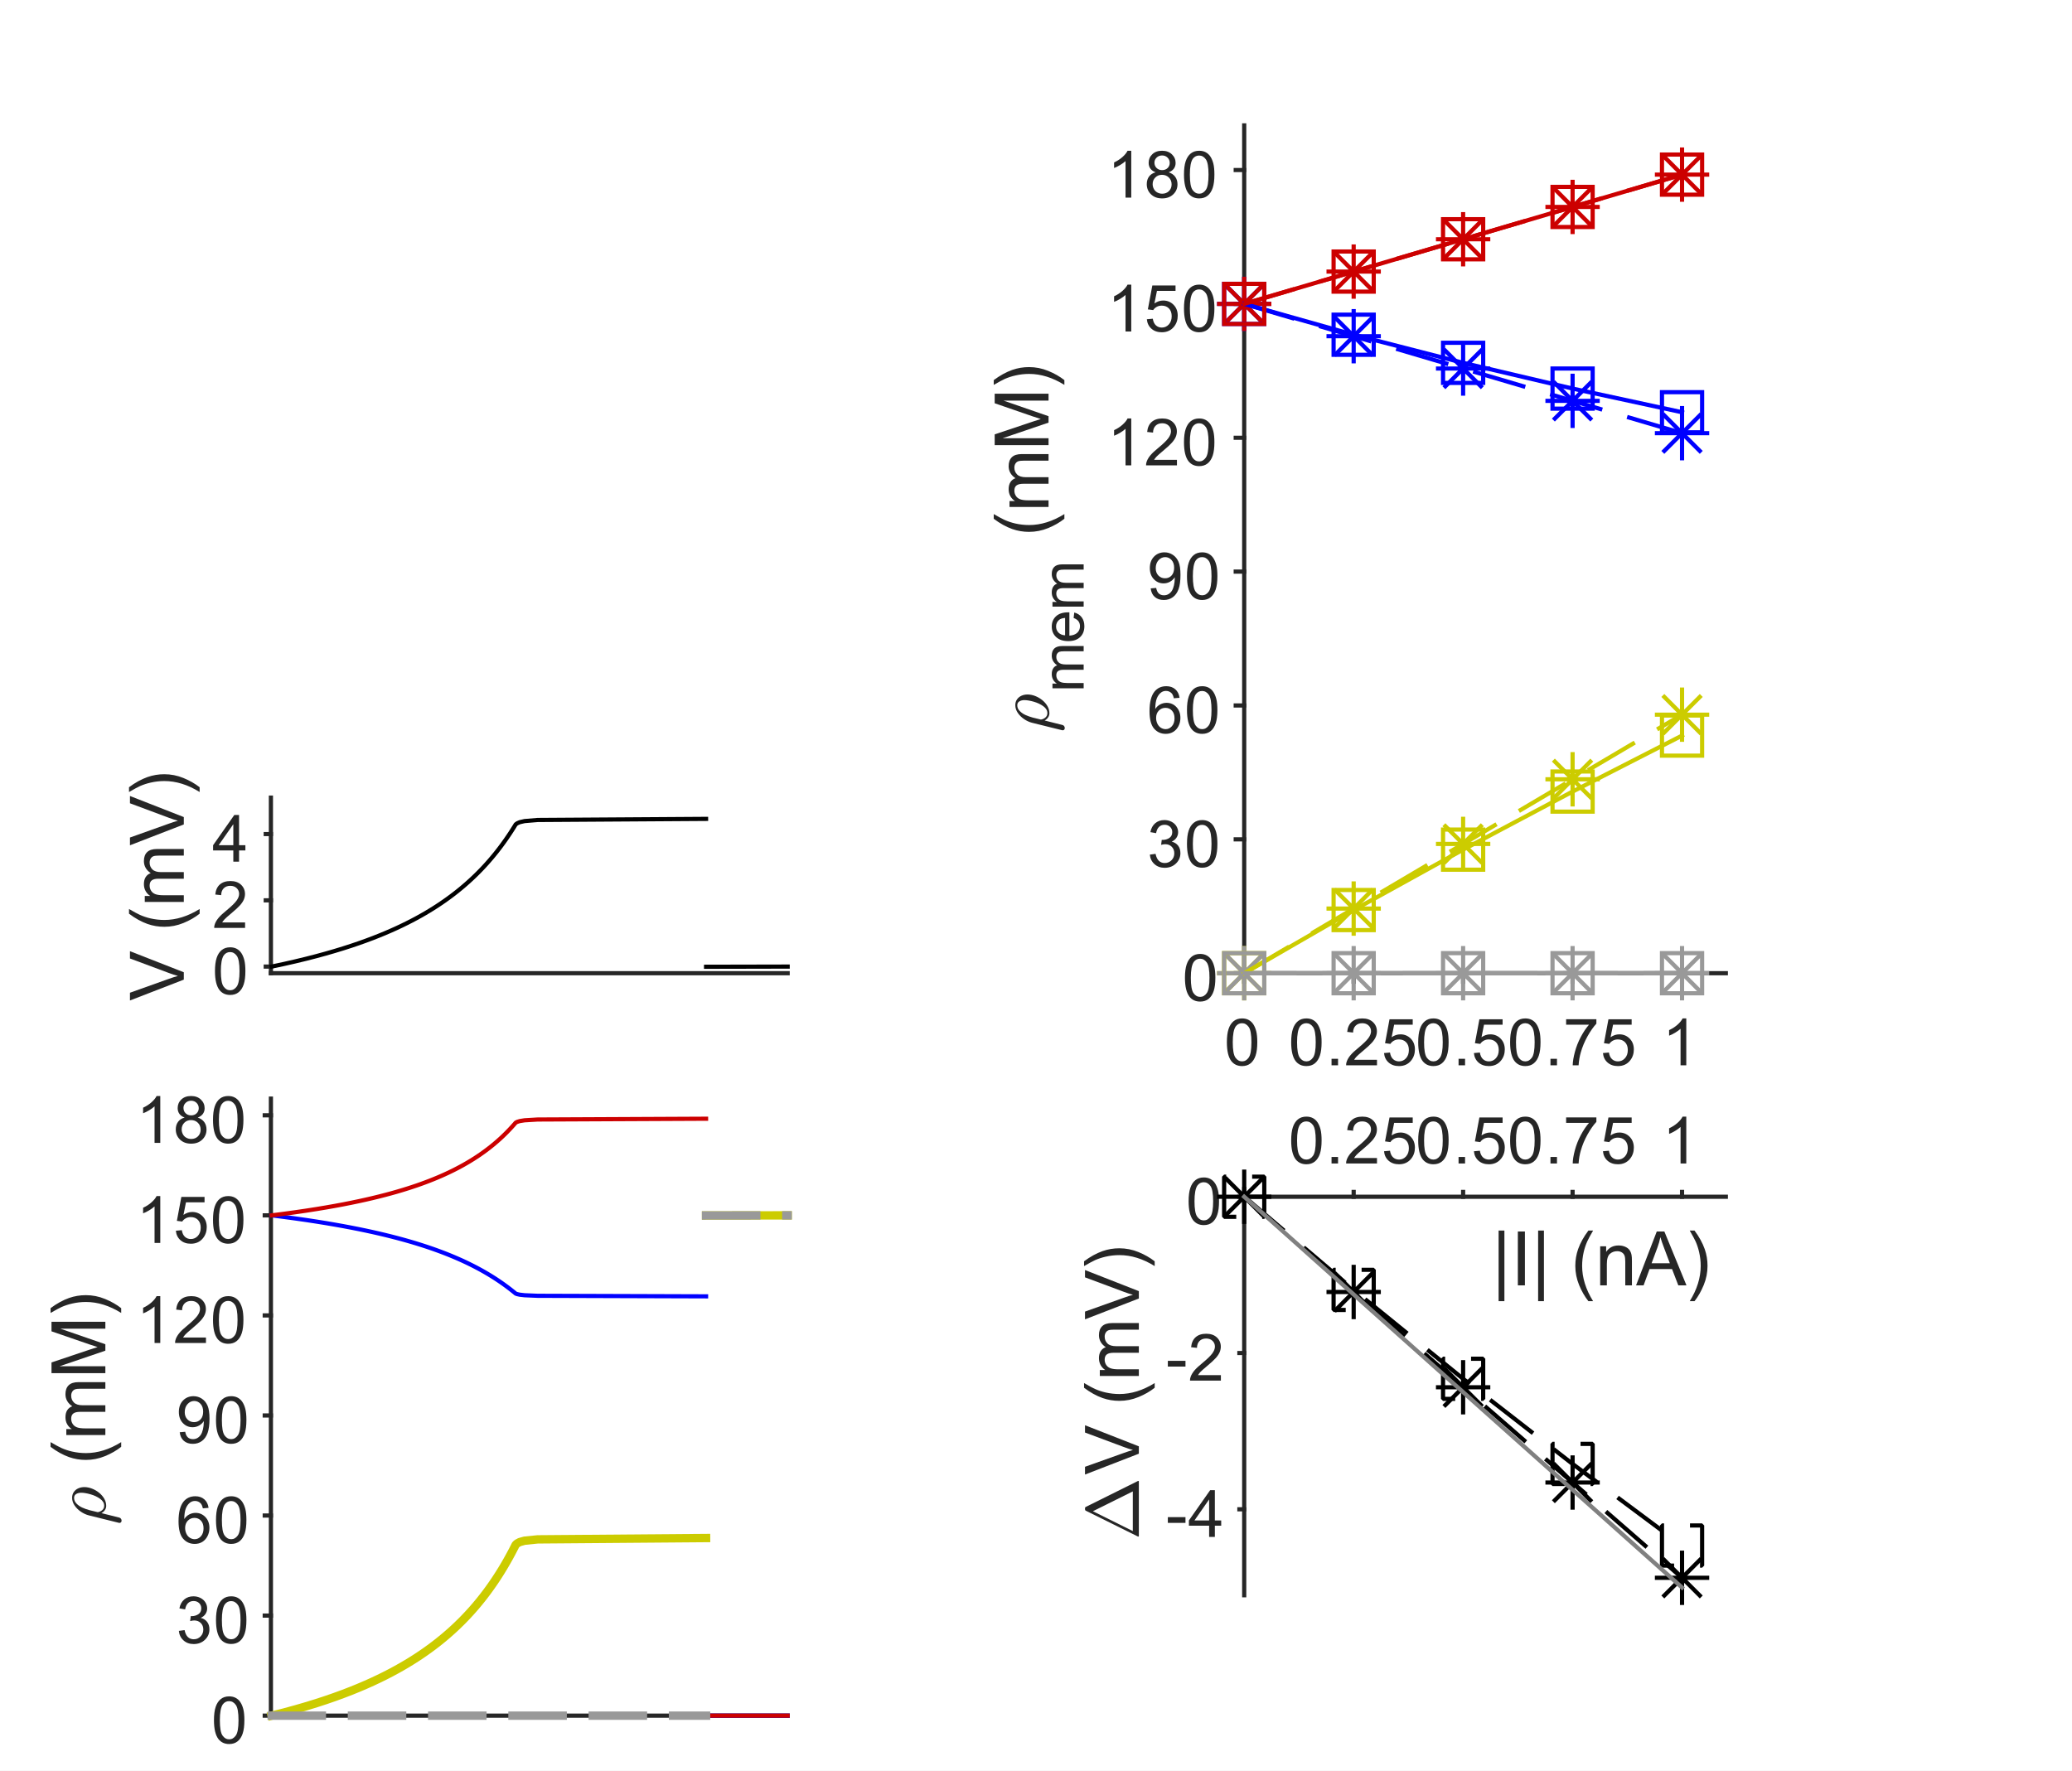 <?xml version="1.0"?>
<!DOCTYPE svg PUBLIC '-//W3C//DTD SVG 1.0//EN'
          'http://www.w3.org/TR/2001/REC-SVG-20010904/DTD/svg10.dtd'>
<svg xmlns:xlink="http://www.w3.org/1999/xlink" style="fill-opacity:1; color-rendering:auto; color-interpolation:auto; text-rendering:auto; stroke:black; stroke-linecap:square; stroke-miterlimit:10; shape-rendering:auto; stroke-opacity:1; fill:black; stroke-dasharray:none; font-weight:normal; stroke-width:1; font-family:'Dialog'; font-style:normal; stroke-linejoin:miter; font-size:12px; stroke-dashoffset:0; image-rendering:auto;" width="413" height="353" xmlns="http://www.w3.org/2000/svg"
><rect width="100%" height="100%" fill="#333333" stroke="none"/><!--Generated by the Batik Graphics2D SVG Generator--><defs id="genericDefs"
  /><g
  ><defs id="defs1"
    ><clipPath clipPathUnits="userSpaceOnUse" id="clipPath1"
      ><path d="M0 0 L413 0 L413 353 L0 353 L0 0 Z"
      /></clipPath
    ></defs
    ><g style="fill:white; stroke:white;"
    ><rect x="0" y="0" width="413" style="clip-path:url(#clipPath1); stroke:none;" height="353"
    /></g
    ><g style="fill:white; text-rendering:optimizeSpeed; color-rendering:optimizeSpeed; image-rendering:optimizeSpeed; shape-rendering:crispEdges; stroke:white; color-interpolation:sRGB;"
    ><rect x="0" width="413" height="353" y="0" style="stroke:none;"
      /><path style="stroke:none;" d="M54 342 L157 342 L157 219 L54 219 Z"
    /></g
    ><g style="fill:rgb(38,38,38); text-rendering:geometricPrecision; image-rendering:optimizeQuality; color-rendering:optimizeQuality; stroke-linejoin:round; stroke:rgb(38,38,38); color-interpolation:linearRGB; stroke-width:0.833;"
    ><line y2="342" style="fill:none;" x1="54" x2="157" y1="342"
      /><line y2="219" style="fill:none;" x1="54" x2="54" y1="342"
      /><line y2="342" style="fill:none;" x1="54" x2="52.77" y1="342"
      /><line y2="322.054" style="fill:none;" x1="54" x2="52.77" y1="322.054"
      /><line y2="302.108" style="fill:none;" x1="54" x2="52.77" y1="302.108"
      /><line y2="282.162" style="fill:none;" x1="54" x2="52.77" y1="282.162"
      /><line y2="262.216" style="fill:none;" x1="54" x2="52.77" y1="262.216"
      /><line y2="242.27" style="fill:none;" x1="54" x2="52.77" y1="242.27"
      /><line y2="222.324" style="fill:none;" x1="54" x2="52.77" y1="222.324"
    /></g
    ><g transform="translate(50.103,342)" style="font-size:13.333px; fill:rgb(38,38,38); text-rendering:geometricPrecision; image-rendering:optimizeQuality; color-rendering:optimizeQuality; font-family:'SansSerif'; stroke:rgb(38,38,38); color-interpolation:linearRGB;"
    ><path style="stroke:none;" d="M-7.453 0.906 Q-7.453 -0.734 -7.117 -1.742 Q-6.781 -2.75 -6.109 -3.297 Q-5.438 -3.844 -4.422 -3.844 Q-3.672 -3.844 -3.109 -3.539 Q-2.547 -3.234 -2.18 -2.672 Q-1.812 -2.109 -1.602 -1.289 Q-1.391 -0.469 -1.391 0.906 Q-1.391 2.547 -1.727 3.555 Q-2.062 4.562 -2.734 5.109 Q-3.406 5.656 -4.422 5.656 Q-5.766 5.656 -6.547 4.688 Q-7.453 3.531 -7.453 0.906 ZM-6.281 0.906 Q-6.281 3.203 -5.75 3.961 Q-5.219 4.719 -4.422 4.719 Q-3.641 4.719 -3.102 3.961 Q-2.562 3.203 -2.562 0.906 Q-2.562 -1.391 -3.102 -2.141 Q-3.641 -2.891 -4.438 -2.891 Q-5.219 -2.891 -5.703 -2.234 Q-6.281 -1.375 -6.281 0.906 Z"
    /></g
    ><g transform="translate(50.103,322.054)" style="font-size:13.333px; fill:rgb(38,38,38); text-rendering:geometricPrecision; image-rendering:optimizeQuality; color-rendering:optimizeQuality; font-family:'SansSerif'; stroke:rgb(38,38,38); color-interpolation:linearRGB;"
    ><path style="stroke:none;" d="M-14.453 3.047 L-13.312 2.891 Q-13.109 3.859 -12.641 4.289 Q-12.172 4.719 -11.484 4.719 Q-10.688 4.719 -10.133 4.164 Q-9.578 3.609 -9.578 2.781 Q-9.578 1.984 -10.086 1.477 Q-10.594 0.969 -11.391 0.969 Q-11.719 0.969 -12.203 1.094 L-12.078 0.094 Q-11.953 0.109 -11.891 0.109 Q-11.156 0.109 -10.57 -0.273 Q-9.984 -0.656 -9.984 -1.453 Q-9.984 -2.078 -10.414 -2.492 Q-10.844 -2.906 -11.516 -2.906 Q-12.188 -2.906 -12.625 -2.484 Q-13.062 -2.062 -13.203 -1.234 L-14.344 -1.438 Q-14.125 -2.578 -13.383 -3.211 Q-12.641 -3.844 -11.547 -3.844 Q-10.781 -3.844 -10.141 -3.516 Q-9.5 -3.188 -9.156 -2.625 Q-8.812 -2.062 -8.812 -1.422 Q-8.812 -0.828 -9.141 -0.328 Q-9.469 0.172 -10.094 0.453 Q-9.281 0.656 -8.82 1.25 Q-8.359 1.844 -8.359 2.75 Q-8.359 3.969 -9.25 4.82 Q-10.141 5.672 -11.5 5.672 Q-12.719 5.672 -13.531 4.938 Q-14.344 4.203 -14.453 3.047 ZM-7.049 0.906 Q-7.049 -0.734 -6.713 -1.742 Q-6.378 -2.75 -5.706 -3.297 Q-5.034 -3.844 -4.018 -3.844 Q-3.268 -3.844 -2.706 -3.539 Q-2.143 -3.234 -1.776 -2.672 Q-1.409 -2.109 -1.198 -1.289 Q-0.987 -0.469 -0.987 0.906 Q-0.987 2.547 -1.323 3.555 Q-1.659 4.562 -2.331 5.109 Q-3.002 5.656 -4.018 5.656 Q-5.362 5.656 -6.143 4.688 Q-7.049 3.531 -7.049 0.906 ZM-5.878 0.906 Q-5.878 3.203 -5.346 3.961 Q-4.815 4.719 -4.018 4.719 Q-3.237 4.719 -2.698 3.961 Q-2.159 3.203 -2.159 0.906 Q-2.159 -1.391 -2.698 -2.141 Q-3.237 -2.891 -4.034 -2.891 Q-4.815 -2.891 -5.299 -2.234 Q-5.878 -1.375 -5.878 0.906 Z"
    /></g
    ><g transform="translate(50.103,302.108)" style="font-size:13.333px; fill:rgb(38,38,38); text-rendering:geometricPrecision; image-rendering:optimizeQuality; color-rendering:optimizeQuality; font-family:'SansSerif'; stroke:rgb(38,38,38); color-interpolation:linearRGB;"
    ><path style="stroke:none;" d="M-8.531 -1.531 L-9.672 -1.438 Q-9.812 -2.109 -10.094 -2.422 Q-10.562 -2.906 -11.234 -2.906 Q-11.781 -2.906 -12.203 -2.594 Q-12.734 -2.203 -13.047 -1.453 Q-13.359 -0.703 -13.375 0.703 Q-12.969 0.078 -12.367 -0.227 Q-11.766 -0.531 -11.109 -0.531 Q-9.969 -0.531 -9.164 0.305 Q-8.359 1.141 -8.359 2.484 Q-8.359 3.359 -8.742 4.109 Q-9.125 4.859 -9.781 5.258 Q-10.438 5.656 -11.281 5.656 Q-12.703 5.656 -13.609 4.609 Q-14.516 3.562 -14.516 1.141 Q-14.516 -1.547 -13.516 -2.781 Q-12.641 -3.844 -11.172 -3.844 Q-10.078 -3.844 -9.375 -3.227 Q-8.672 -2.609 -8.531 -1.531 ZM-13.203 2.484 Q-13.203 3.078 -12.953 3.617 Q-12.703 4.156 -12.25 4.438 Q-11.797 4.719 -11.297 4.719 Q-10.578 4.719 -10.055 4.133 Q-9.531 3.547 -9.531 2.547 Q-9.531 1.578 -10.047 1.023 Q-10.562 0.469 -11.344 0.469 Q-12.125 0.469 -12.664 1.023 Q-13.203 1.578 -13.203 2.484 ZM-7.049 0.906 Q-7.049 -0.734 -6.713 -1.742 Q-6.378 -2.75 -5.706 -3.297 Q-5.034 -3.844 -4.018 -3.844 Q-3.268 -3.844 -2.706 -3.539 Q-2.143 -3.234 -1.776 -2.672 Q-1.409 -2.109 -1.198 -1.289 Q-0.987 -0.469 -0.987 0.906 Q-0.987 2.547 -1.323 3.555 Q-1.659 4.562 -2.331 5.109 Q-3.002 5.656 -4.018 5.656 Q-5.362 5.656 -6.143 4.688 Q-7.049 3.531 -7.049 0.906 ZM-5.878 0.906 Q-5.878 3.203 -5.346 3.961 Q-4.815 4.719 -4.018 4.719 Q-3.237 4.719 -2.698 3.961 Q-2.159 3.203 -2.159 0.906 Q-2.159 -1.391 -2.698 -2.141 Q-3.237 -2.891 -4.034 -2.891 Q-4.815 -2.891 -5.299 -2.234 Q-5.878 -1.375 -5.878 0.906 Z"
    /></g
    ><g transform="translate(50.103,282.162)" style="font-size:13.333px; fill:rgb(38,38,38); text-rendering:geometricPrecision; image-rendering:optimizeQuality; color-rendering:optimizeQuality; font-family:'SansSerif'; stroke:rgb(38,38,38); color-interpolation:linearRGB;"
    ><path style="stroke:none;" d="M-14.281 3.344 L-13.188 3.25 Q-13.047 4.016 -12.656 4.367 Q-12.266 4.719 -11.641 4.719 Q-11.125 4.719 -10.727 4.477 Q-10.328 4.234 -10.07 3.836 Q-9.812 3.438 -9.648 2.75 Q-9.484 2.062 -9.484 1.344 Q-9.484 1.266 -9.484 1.125 Q-9.828 1.672 -10.422 2.008 Q-11.016 2.344 -11.703 2.344 Q-12.859 2.344 -13.656 1.508 Q-14.453 0.672 -14.453 -0.703 Q-14.453 -2.125 -13.625 -2.984 Q-12.797 -3.844 -11.531 -3.844 Q-10.625 -3.844 -9.875 -3.352 Q-9.125 -2.859 -8.734 -1.961 Q-8.344 -1.062 -8.344 0.656 Q-8.344 2.438 -8.727 3.492 Q-9.109 4.547 -9.875 5.102 Q-10.641 5.656 -11.672 5.656 Q-12.766 5.656 -13.461 5.055 Q-14.156 4.453 -14.281 3.344 ZM-9.609 -0.766 Q-9.609 -1.75 -10.133 -2.32 Q-10.656 -2.891 -11.391 -2.891 Q-12.156 -2.891 -12.719 -2.273 Q-13.281 -1.656 -13.281 -0.656 Q-13.281 0.219 -12.75 0.773 Q-12.219 1.328 -11.422 1.328 Q-10.625 1.328 -10.117 0.773 Q-9.609 0.219 -9.609 -0.766 ZM-7.049 0.906 Q-7.049 -0.734 -6.713 -1.742 Q-6.378 -2.75 -5.706 -3.297 Q-5.034 -3.844 -4.018 -3.844 Q-3.268 -3.844 -2.706 -3.539 Q-2.143 -3.234 -1.776 -2.672 Q-1.409 -2.109 -1.198 -1.289 Q-0.987 -0.469 -0.987 0.906 Q-0.987 2.547 -1.323 3.555 Q-1.659 4.562 -2.331 5.109 Q-3.002 5.656 -4.018 5.656 Q-5.362 5.656 -6.143 4.688 Q-7.049 3.531 -7.049 0.906 ZM-5.878 0.906 Q-5.878 3.203 -5.346 3.961 Q-4.815 4.719 -4.018 4.719 Q-3.237 4.719 -2.698 3.961 Q-2.159 3.203 -2.159 0.906 Q-2.159 -1.391 -2.698 -2.141 Q-3.237 -2.891 -4.034 -2.891 Q-4.815 -2.891 -5.299 -2.234 Q-5.878 -1.375 -5.878 0.906 Z"
    /></g
    ><g transform="translate(50.103,262.216)" style="font-size:13.333px; fill:rgb(38,38,38); text-rendering:geometricPrecision; image-rendering:optimizeQuality; color-rendering:optimizeQuality; font-family:'SansSerif'; stroke:rgb(38,38,38); color-interpolation:linearRGB;"
    ><path style="stroke:none;" d="M-18.156 5.5 L-19.297 5.5 L-19.297 -1.781 Q-19.719 -1.391 -20.383 -0.992 Q-21.047 -0.594 -21.578 -0.406 L-21.578 -1.516 Q-20.625 -1.953 -19.906 -2.594 Q-19.188 -3.234 -18.891 -3.844 L-18.156 -3.844 L-18.156 5.5 ZM-9.049 4.406 L-9.049 5.5 L-15.206 5.5 Q-15.221 5.094 -15.065 4.703 Q-14.831 4.078 -14.315 3.469 Q-13.799 2.859 -12.815 2.062 Q-11.299 0.812 -10.768 0.086 Q-10.237 -0.641 -10.237 -1.281 Q-10.237 -1.969 -10.721 -2.43 Q-11.206 -2.891 -11.987 -2.891 Q-12.815 -2.891 -13.307 -2.398 Q-13.799 -1.906 -13.815 -1.031 L-14.987 -1.156 Q-14.862 -2.469 -14.081 -3.156 Q-13.299 -3.844 -11.971 -3.844 Q-10.627 -3.844 -9.846 -3.102 Q-9.065 -2.359 -9.065 -1.266 Q-9.065 -0.703 -9.291 -0.164 Q-9.518 0.375 -10.049 0.977 Q-10.581 1.578 -11.815 2.609 Q-12.846 3.469 -13.135 3.781 Q-13.424 4.094 -13.612 4.406 L-9.049 4.406 ZM-7.646 0.906 Q-7.646 -0.734 -7.31 -1.742 Q-6.974 -2.75 -6.302 -3.297 Q-5.63 -3.844 -4.614 -3.844 Q-3.864 -3.844 -3.302 -3.539 Q-2.739 -3.234 -2.372 -2.672 Q-2.005 -2.109 -1.794 -1.289 Q-1.583 -0.469 -1.583 0.906 Q-1.583 2.547 -1.919 3.555 Q-2.255 4.562 -2.927 5.109 Q-3.599 5.656 -4.614 5.656 Q-5.958 5.656 -6.739 4.688 Q-7.646 3.531 -7.646 0.906 ZM-6.474 0.906 Q-6.474 3.203 -5.942 3.961 Q-5.411 4.719 -4.614 4.719 Q-3.833 4.719 -3.294 3.961 Q-2.755 3.203 -2.755 0.906 Q-2.755 -1.391 -3.294 -2.141 Q-3.833 -2.891 -4.63 -2.891 Q-5.411 -2.891 -5.896 -2.234 Q-6.474 -1.375 -6.474 0.906 Z"
    /></g
    ><g transform="translate(50.103,242.27)" style="font-size:13.333px; fill:rgb(38,38,38); text-rendering:geometricPrecision; image-rendering:optimizeQuality; color-rendering:optimizeQuality; font-family:'SansSerif'; stroke:rgb(38,38,38); color-interpolation:linearRGB;"
    ><path style="stroke:none;" d="M-18.156 5.5 L-19.297 5.5 L-19.297 -1.781 Q-19.719 -1.391 -20.383 -0.992 Q-21.047 -0.594 -21.578 -0.406 L-21.578 -1.516 Q-20.625 -1.953 -19.906 -2.594 Q-19.188 -3.234 -18.891 -3.844 L-18.156 -3.844 L-18.156 5.5 ZM-15.049 3.062 L-13.862 2.953 Q-13.721 3.844 -13.237 4.281 Q-12.752 4.719 -12.065 4.719 Q-11.237 4.719 -10.666 4.094 Q-10.096 3.469 -10.096 2.453 Q-10.096 1.469 -10.643 0.906 Q-11.19 0.344 -12.081 0.344 Q-12.643 0.344 -13.088 0.594 Q-13.534 0.844 -13.784 1.234 L-14.846 1.094 L-13.956 -3.672 L-9.331 -3.672 L-9.331 -2.594 L-13.034 -2.594 L-13.534 -0.094 Q-12.706 -0.672 -11.784 -0.672 Q-10.565 -0.672 -9.729 0.172 Q-8.893 1.016 -8.893 2.344 Q-8.893 3.609 -9.627 4.531 Q-10.518 5.656 -12.065 5.656 Q-13.331 5.656 -14.135 4.945 Q-14.94 4.234 -15.049 3.062 ZM-7.646 0.906 Q-7.646 -0.734 -7.31 -1.742 Q-6.974 -2.75 -6.302 -3.297 Q-5.63 -3.844 -4.614 -3.844 Q-3.864 -3.844 -3.302 -3.539 Q-2.739 -3.234 -2.372 -2.672 Q-2.005 -2.109 -1.794 -1.289 Q-1.583 -0.469 -1.583 0.906 Q-1.583 2.547 -1.919 3.555 Q-2.255 4.562 -2.927 5.109 Q-3.599 5.656 -4.614 5.656 Q-5.958 5.656 -6.739 4.688 Q-7.646 3.531 -7.646 0.906 ZM-6.474 0.906 Q-6.474 3.203 -5.942 3.961 Q-5.411 4.719 -4.614 4.719 Q-3.833 4.719 -3.294 3.961 Q-2.755 3.203 -2.755 0.906 Q-2.755 -1.391 -3.294 -2.141 Q-3.833 -2.891 -4.63 -2.891 Q-5.411 -2.891 -5.896 -2.234 Q-6.474 -1.375 -6.474 0.906 Z"
    /></g
    ><g transform="translate(50.103,222.324)" style="font-size:13.333px; fill:rgb(38,38,38); text-rendering:geometricPrecision; image-rendering:optimizeQuality; color-rendering:optimizeQuality; font-family:'SansSerif'; stroke:rgb(38,38,38); color-interpolation:linearRGB;"
    ><path style="stroke:none;" d="M-18.156 5.5 L-19.297 5.5 L-19.297 -1.781 Q-19.719 -1.391 -20.383 -0.992 Q-21.047 -0.594 -21.578 -0.406 L-21.578 -1.516 Q-20.625 -1.953 -19.906 -2.594 Q-19.188 -3.234 -18.891 -3.844 L-18.156 -3.844 L-18.156 5.5 ZM-13.299 0.453 Q-14.002 0.188 -14.346 -0.289 Q-14.69 -0.766 -14.69 -1.438 Q-14.69 -2.453 -13.963 -3.148 Q-13.237 -3.844 -12.018 -3.844 Q-10.799 -3.844 -10.057 -3.133 Q-9.315 -2.422 -9.315 -1.406 Q-9.315 -0.766 -9.659 -0.289 Q-10.002 0.188 -10.69 0.453 Q-9.831 0.734 -9.385 1.359 Q-8.94 1.984 -8.94 2.844 Q-8.94 4.031 -9.784 4.844 Q-10.627 5.656 -12.002 5.656 Q-13.377 5.656 -14.221 4.844 Q-15.065 4.031 -15.065 2.812 Q-15.065 1.906 -14.604 1.289 Q-14.143 0.672 -13.299 0.453 ZM-13.534 -1.484 Q-13.534 -0.828 -13.104 -0.406 Q-12.674 0.016 -12.002 0.016 Q-11.331 0.016 -10.909 -0.398 Q-10.487 -0.812 -10.487 -1.422 Q-10.487 -2.047 -10.924 -2.477 Q-11.362 -2.906 -12.002 -2.906 Q-12.659 -2.906 -13.096 -2.484 Q-13.534 -2.062 -13.534 -1.484 ZM-13.893 2.812 Q-13.893 3.297 -13.659 3.758 Q-13.424 4.219 -12.971 4.469 Q-12.518 4.719 -11.987 4.719 Q-11.174 4.719 -10.643 4.195 Q-10.112 3.672 -10.112 2.859 Q-10.112 2.031 -10.659 1.492 Q-11.206 0.953 -12.034 0.953 Q-12.831 0.953 -13.362 1.484 Q-13.893 2.016 -13.893 2.812 ZM-7.646 0.906 Q-7.646 -0.734 -7.31 -1.742 Q-6.974 -2.75 -6.302 -3.297 Q-5.63 -3.844 -4.614 -3.844 Q-3.864 -3.844 -3.302 -3.539 Q-2.739 -3.234 -2.372 -2.672 Q-2.005 -2.109 -1.794 -1.289 Q-1.583 -0.469 -1.583 0.906 Q-1.583 2.547 -1.919 3.555 Q-2.255 4.562 -2.927 5.109 Q-3.599 5.656 -4.614 5.656 Q-5.958 5.656 -6.739 4.688 Q-7.646 3.531 -7.646 0.906 ZM-6.474 0.906 Q-6.474 3.203 -5.942 3.961 Q-5.411 4.719 -4.614 4.719 Q-3.833 4.719 -3.294 3.961 Q-2.755 3.203 -2.755 0.906 Q-2.755 -1.391 -3.294 -2.141 Q-3.833 -2.891 -4.63 -2.891 Q-5.411 -2.891 -5.896 -2.234 Q-6.474 -1.375 -6.474 0.906 Z"
    /></g
    ><g transform="translate(21,304) rotate(-90)" style="font-size:14.667px; fill:rgb(38,38,38); text-rendering:geometricPrecision; image-rendering:optimizeQuality; color-rendering:optimizeQuality; font-family:'mwb_cmmi10'; stroke:rgb(38,38,38); color-interpolation:linearRGB;"
    ><path style="stroke:none;" d="M0.422 2.812 Q0.422 2.734 0.438 2.703 L1.922 -3.281 Q2.125 -4.094 2.648 -4.867 Q3.172 -5.641 3.898 -6.133 Q4.625 -6.625 5.438 -6.625 Q6.094 -6.625 6.578 -6.289 Q7.062 -5.953 7.312 -5.398 Q7.562 -4.844 7.562 -4.188 Q7.562 -3.453 7.266 -2.68 Q6.969 -1.906 6.445 -1.258 Q5.922 -0.609 5.242 -0.219 Q4.562 0.172 3.812 0.172 Q3.375 0.172 2.984 -0.094 Q2.594 -0.359 2.375 -0.781 L1.484 2.766 Q1.438 2.969 1.266 3.102 Q1.094 3.234 0.875 3.234 Q0.688 3.234 0.555 3.125 Q0.422 3.016 0.422 2.812 ZM3.844 -0.234 Q4.641 -0.234 5.227 -1.047 Q5.812 -1.859 6.125 -2.961 Q6.438 -4.062 6.438 -4.828 Q6.438 -5.391 6.188 -5.812 Q5.938 -6.234 5.406 -6.234 Q4.766 -6.234 4.266 -5.742 Q3.766 -5.25 3.469 -4.586 Q3.172 -3.922 2.969 -3.188 L2.562 -1.516 Q2.656 -0.969 2.992 -0.602 Q3.328 -0.234 3.844 -0.234 Z"
    /></g
    ><g transform="translate(21,296) rotate(-90)" style="font-size:14.667px; fill:rgb(38,38,38); text-rendering:geometricPrecision; image-rendering:optimizeQuality; color-rendering:optimizeQuality; font-family:'SansSerif'; stroke:rgb(38,38,38); color-interpolation:linearRGB;"
    ><path style="stroke:none;" d="M7.588 3.156 Q6.494 1.781 5.736 -0.062 Q4.978 -1.906 4.978 -3.891 Q4.978 -5.625 5.541 -7.234 Q6.197 -9.078 7.588 -10.922 L8.525 -10.922 Q7.635 -9.391 7.353 -8.75 Q6.9 -7.734 6.65 -6.641 Q6.338 -5.266 6.338 -3.875 Q6.338 -0.359 8.525 3.156 L7.588 3.156 ZM9.937 0 L9.937 -7.781 L11.124 -7.781 L11.124 -6.688 Q11.484 -7.266 12.093 -7.609 Q12.703 -7.953 13.484 -7.953 Q14.343 -7.953 14.898 -7.594 Q15.453 -7.234 15.671 -6.594 Q16.593 -7.953 18.078 -7.953 Q19.234 -7.953 19.859 -7.312 Q20.484 -6.672 20.484 -5.344 L20.484 0 L19.171 0 L19.171 -4.906 Q19.171 -5.688 19.046 -6.039 Q18.921 -6.391 18.578 -6.602 Q18.234 -6.812 17.781 -6.812 Q16.968 -6.812 16.421 -6.266 Q15.874 -5.719 15.874 -4.516 L15.874 0 L14.562 0 L14.562 -5.047 Q14.562 -5.938 14.242 -6.375 Q13.921 -6.812 13.187 -6.812 Q12.624 -6.812 12.156 -6.516 Q11.687 -6.219 11.476 -5.656 Q11.265 -5.094 11.265 -4.031 L11.265 0 L9.937 0 ZM22.271 0 L22.271 -10.734 L24.411 -10.734 L26.958 -3.141 Q27.302 -2.078 27.474 -1.547 Q27.646 -2.125 28.036 -3.266 L30.614 -10.734 L32.521 -10.734 L32.521 0 L31.146 0 L31.146 -8.984 L28.036 0 L26.755 0 L23.646 -9.141 L23.646 0 L22.271 0 ZM35.23 3.156 L34.276 3.156 Q36.464 -0.359 36.464 -3.875 Q36.464 -5.266 36.151 -6.609 Q35.901 -7.719 35.464 -8.719 Q35.167 -9.375 34.276 -10.922 L35.23 -10.922 Q36.605 -9.078 37.261 -7.234 Q37.823 -5.625 37.823 -3.891 Q37.823 -1.906 37.066 -0.062 Q36.308 1.781 35.23 3.156 Z"
    /></g
    ><g style="stroke-linecap:butt; fill:blue; text-rendering:geometricPrecision; image-rendering:optimizeQuality; color-rendering:optimizeQuality; stroke-linejoin:round; stroke:blue; color-interpolation:linearRGB; stroke-width:0.833;"
    ><path d="M54.153 242.27 L56.604 242.583 L58.894 242.893 L61.037 243.201 L63.048 243.508 L64.939 243.812 L66.72 244.115 L68.4 244.416 L69.988 244.715 L71.491 245.012 L72.916 245.307 L74.269 245.601 L75.554 245.893 L76.778 246.183 L77.943 246.471 L79.055 246.757 L80.117 247.042 L81.132 247.325 L82.103 247.607 L83.034 247.887 L83.925 248.165 L84.781 248.441 L85.603 248.716 L86.393 248.989 L87.153 249.261 L87.884 249.531 L88.588 249.799 L89.267 250.066 L89.922 250.332 L90.554 250.596 L91.164 250.858 L91.754 251.119 L92.325 251.378 L92.876 251.636 L93.41 251.893 L93.927 252.148 L94.429 252.401 L94.914 252.653 L95.386 252.904 L95.843 253.153 L96.287 253.401 L96.718 253.648 L97.136 253.893 L97.543 254.137 L97.939 254.379 L98.324 254.62 L98.699 254.86 L99.064 255.099 L99.419 255.336 L99.765 255.572 L100.102 255.806 L100.431 256.039 L100.751 256.272 L101.064 256.502 L101.369 256.732 L101.667 256.96 L101.957 257.188 L102.241 257.413 L102.519 257.638 L102.79 257.862 L103.096 257.973 L103.596 258.084 L104.558 258.194 L107.165 258.305 L140.737 258.414" style="fill:none; fill-rule:evenodd;"
      /><path d="M140.737 342 L144.803 342 L148.868 342 L152.934 342 L157 342" style="fill:none; fill-rule:evenodd;"
      /><path d="M54.153 242.27 L56.604 241.957 L58.894 241.644 L61.037 241.331 L63.048 241.017 L64.939 240.704 L66.72 240.391 L68.4 240.078 L69.988 239.764 L71.491 239.451 L72.916 239.138 L74.269 238.825 L75.554 238.512 L76.778 238.198 L77.943 237.885 L79.055 237.572 L80.117 237.259 L81.132 236.945 L82.103 236.632 L83.034 236.319 L83.925 236.006 L84.781 235.692 L85.603 235.379 L86.393 235.066 L87.153 234.753 L87.884 234.44 L88.588 234.126 L89.267 233.813 L89.922 233.5 L90.554 233.186 L91.164 232.873 L91.754 232.56 L92.325 232.247 L92.876 231.934 L93.41 231.62 L93.927 231.307 L94.429 230.994 L94.914 230.681 L95.386 230.367 L95.843 230.054 L96.287 229.741 L96.718 229.428 L97.136 229.114 L97.543 228.801 L97.939 228.488 L98.324 228.175 L98.699 227.862 L99.064 227.548 L99.419 227.235 L99.765 226.922 L100.102 226.609 L100.431 226.295 L100.751 225.982 L101.064 225.669 L101.369 225.356 L101.667 225.042 L101.957 224.729 L102.241 224.416 L102.519 224.103 L102.79 223.79 L103.096 223.633 L103.596 223.477 L104.558 223.321 L107.165 223.164 L140.737 223.008" style="fill:none; fill-rule:evenodd; stroke:rgb(204,0,0);"
      /><path d="M140.737 342 L144.803 342 L148.868 342 L152.934 342 L157 342" style="fill:none; fill-rule:evenodd; stroke:rgb(204,0,0);"
      /><path d="M54.153 342 L56.604 341.375 L58.894 340.751 L61.037 340.129 L63.048 339.51 L64.939 338.892 L66.72 338.276 L68.4 337.662 L69.988 337.05 L71.491 336.439 L72.916 335.831 L74.269 335.224 L75.554 334.619 L76.778 334.016 L77.943 333.414 L79.055 332.814 L80.117 332.216 L81.132 331.62 L82.103 331.025 L83.034 330.432 L83.925 329.841 L84.781 329.251 L85.603 328.663 L86.393 328.077 L87.153 327.492 L87.884 326.909 L88.588 326.327 L89.267 325.747 L89.922 325.168 L90.554 324.591 L91.164 324.015 L91.754 323.441 L92.325 322.868 L92.876 322.297 L93.41 321.728 L93.927 321.159 L94.429 320.593 L94.914 320.027 L95.386 319.464 L95.843 318.901 L96.287 318.34 L96.718 317.78 L97.136 317.222 L97.543 316.665 L97.939 316.109 L98.324 315.555 L98.699 315.002 L99.064 314.45 L99.419 313.899 L99.765 313.35 L100.102 312.803 L100.431 312.256 L100.751 311.711 L101.064 311.166 L101.369 310.624 L101.667 310.082 L101.957 309.542 L102.241 309.002 L102.519 308.465 L102.79 307.928 L103.096 307.66 L103.596 307.393 L104.558 307.126 L107.165 306.86 L140.737 306.593" style="fill:none; stroke-width:1.667; fill-rule:evenodd; stroke:rgb(204,204,0);"
      /><path d="M140.737 242.291 L144.803 242.286 L148.868 242.281 L152.934 242.275 L157 242.27" style="fill:none; stroke-width:1.667; fill-rule:evenodd; stroke:rgb(204,204,0);"
    /></g
    ><g style="stroke-linecap:butt; fill:rgb(153,153,153); text-rendering:geometricPrecision; image-rendering:optimizeQuality; color-rendering:optimizeQuality; stroke-linejoin:bevel; stroke-dasharray:10,6; stroke:rgb(153,153,153); color-interpolation:linearRGB; stroke-width:1.667; stroke-miterlimit:1;"
    ><path d="M54.153 342 L56.604 342 L58.894 342 L61.037 342 L63.048 342 L64.939 342 L66.72 342 L68.4 342 L69.988 342 L71.491 342 L72.916 342 L74.269 342 L75.554 342 L76.778 342 L77.943 342 L79.055 342 L80.117 342 L81.132 342 L82.103 342 L83.034 342 L83.925 342 L84.781 342 L85.603 342 L86.393 342 L87.153 342 L87.884 342 L88.588 342 L89.267 342 L89.922 342 L90.554 342 L91.164 342 L91.754 342 L92.325 342 L92.876 342 L93.41 342 L93.927 342 L94.429 342 L94.914 342 L95.386 342 L95.843 342 L96.287 342 L96.718 342 L97.136 342 L97.543 342 L97.939 342 L98.324 342 L98.699 342 L99.064 342 L99.419 342 L99.765 342 L100.102 342 L100.431 342 L100.751 342 L101.064 342 L101.369 342 L101.667 342 L101.957 342 L102.241 342 L102.519 342 L102.79 342 L103.096 342 L103.596 342 L104.558 342 L107.165 342 L140.737 342" style="fill:none; fill-rule:evenodd;"
      /><path d="M140.737 242.291 L144.803 242.286 L148.868 242.281 L152.934 242.275 L157 242.27" style="fill:none; fill-rule:evenodd;"
    /></g
    ><g style="fill:white; text-rendering:optimizeSpeed; color-rendering:optimizeSpeed; image-rendering:optimizeSpeed; shape-rendering:crispEdges; stroke:white; color-interpolation:sRGB;"
    ><path style="stroke:none;" d="M54 194 L157 194 L157 159 L54 159 Z"
    /></g
    ><g style="fill:rgb(38,38,38); text-rendering:geometricPrecision; image-rendering:optimizeQuality; color-rendering:optimizeQuality; stroke-linejoin:round; stroke:rgb(38,38,38); color-interpolation:linearRGB; stroke-width:0.833;"
    ><line y2="194" style="fill:none;" x1="54" x2="157" y1="194"
      /><line y2="159" style="fill:none;" x1="54" x2="54" y1="194"
      /><line y2="192.679" style="fill:none;" x1="54" x2="52.97" y1="192.679"
      /><line y2="179.472" style="fill:none;" x1="54" x2="52.97" y1="179.472"
      /><line y2="166.264" style="fill:none;" x1="54" x2="52.97" y1="166.264"
    /></g
    ><g transform="translate(50.303,192.679)" style="font-size:13.333px; fill:rgb(38,38,38); text-rendering:geometricPrecision; image-rendering:optimizeQuality; color-rendering:optimizeQuality; font-family:'SansSerif'; stroke:rgb(38,38,38); color-interpolation:linearRGB;"
    ><path style="stroke:none;" d="M-7.453 0.906 Q-7.453 -0.734 -7.117 -1.742 Q-6.781 -2.75 -6.109 -3.297 Q-5.438 -3.844 -4.422 -3.844 Q-3.672 -3.844 -3.109 -3.539 Q-2.547 -3.234 -2.18 -2.672 Q-1.812 -2.109 -1.602 -1.289 Q-1.391 -0.469 -1.391 0.906 Q-1.391 2.547 -1.727 3.555 Q-2.062 4.562 -2.734 5.109 Q-3.406 5.656 -4.422 5.656 Q-5.766 5.656 -6.547 4.688 Q-7.453 3.531 -7.453 0.906 ZM-6.281 0.906 Q-6.281 3.203 -5.75 3.961 Q-5.219 4.719 -4.422 4.719 Q-3.641 4.719 -3.102 3.961 Q-2.562 3.203 -2.562 0.906 Q-2.562 -1.391 -3.102 -2.141 Q-3.641 -2.891 -4.438 -2.891 Q-5.219 -2.891 -5.703 -2.234 Q-6.281 -1.375 -6.281 0.906 Z"
    /></g
    ><g transform="translate(50.303,179.472)" style="font-size:13.333px; fill:rgb(38,38,38); text-rendering:geometricPrecision; image-rendering:optimizeQuality; color-rendering:optimizeQuality; font-family:'SansSerif'; stroke:rgb(38,38,38); color-interpolation:linearRGB;"
    ><path style="stroke:none;" d="M-1.453 4.406 L-1.453 5.5 L-7.609 5.5 Q-7.625 5.094 -7.469 4.703 Q-7.234 4.078 -6.719 3.469 Q-6.203 2.859 -5.219 2.062 Q-3.703 0.812 -3.172 0.086 Q-2.641 -0.641 -2.641 -1.281 Q-2.641 -1.969 -3.125 -2.43 Q-3.609 -2.891 -4.391 -2.891 Q-5.219 -2.891 -5.711 -2.398 Q-6.203 -1.906 -6.219 -1.031 L-7.391 -1.156 Q-7.266 -2.469 -6.484 -3.156 Q-5.703 -3.844 -4.375 -3.844 Q-3.031 -3.844 -2.25 -3.102 Q-1.469 -2.359 -1.469 -1.266 Q-1.469 -0.703 -1.695 -0.164 Q-1.922 0.375 -2.453 0.977 Q-2.984 1.578 -4.219 2.609 Q-5.25 3.469 -5.539 3.781 Q-5.828 4.094 -6.016 4.406 L-1.453 4.406 Z"
    /></g
    ><g transform="translate(50.303,166.264)" style="font-size:13.333px; fill:rgb(38,38,38); text-rendering:geometricPrecision; image-rendering:optimizeQuality; color-rendering:optimizeQuality; font-family:'SansSerif'; stroke:rgb(38,38,38); color-interpolation:linearRGB;"
    ><path style="stroke:none;" d="M-3.797 5.5 L-3.797 3.266 L-7.828 3.266 L-7.828 2.219 L-3.594 -3.812 L-2.656 -3.812 L-2.656 2.219 L-1.391 2.219 L-1.391 3.266 L-2.656 3.266 L-2.656 5.5 L-3.797 5.5 ZM-3.797 2.219 L-3.797 -1.969 L-6.719 2.219 L-3.797 2.219 Z"
    /></g
    ><g transform="translate(40.637,176.5) rotate(-90)" style="font-size:14.667px; fill:rgb(38,38,38); text-rendering:geometricPrecision; image-rendering:optimizeQuality; color-rendering:optimizeQuality; font-family:'SansSerif'; stroke:rgb(38,38,38); color-interpolation:linearRGB;"
    ><path style="stroke:none;" d="M-18.781 -4 L-22.938 -14.734 L-21.391 -14.734 L-18.609 -6.938 Q-18.266 -6 -18.047 -5.172 Q-17.797 -6.062 -17.469 -6.938 L-14.562 -14.734 L-13.109 -14.734 L-17.312 -4 L-18.781 -4 ZM-5.637 -0.844 Q-6.731 -2.219 -7.488 -4.062 Q-8.246 -5.906 -8.246 -7.891 Q-8.246 -9.625 -7.684 -11.234 Q-7.027 -13.078 -5.637 -14.922 L-4.699 -14.922 Q-5.59 -13.391 -5.871 -12.75 Q-6.324 -11.734 -6.574 -10.641 Q-6.887 -9.266 -6.887 -7.875 Q-6.887 -4.359 -4.699 -0.844 L-5.637 -0.844 ZM-3.287 -4 L-3.287 -11.781 L-2.1 -11.781 L-2.1 -10.688 Q-1.74 -11.266 -1.131 -11.609 Q-0.522 -11.953 0.26 -11.953 Q1.119 -11.953 1.673 -11.594 Q2.228 -11.234 2.447 -10.594 Q3.369 -11.953 4.853 -11.953 Q6.01 -11.953 6.635 -11.312 Q7.26 -10.672 7.26 -9.344 L7.26 -4 L5.947 -4 L5.947 -8.906 Q5.947 -9.688 5.822 -10.039 Q5.697 -10.391 5.353 -10.602 Q5.01 -10.812 4.556 -10.812 Q3.744 -10.812 3.197 -10.266 Q2.65 -9.719 2.65 -8.516 L2.65 -4 L1.338 -4 L1.338 -9.047 Q1.338 -9.938 1.017 -10.375 Q0.697 -10.812 -0.037 -10.812 Q-0.6 -10.812 -1.069 -10.516 Q-1.537 -10.219 -1.748 -9.656 Q-1.959 -9.094 -1.959 -8.031 L-1.959 -4 L-3.287 -4 ZM12.156 -4 L8 -14.734 L9.546 -14.734 L12.328 -6.938 Q12.671 -6 12.89 -5.172 Q13.14 -6.062 13.468 -6.938 L16.375 -14.734 L17.828 -14.734 L13.624 -4 L12.156 -4 ZM19.572 -0.844 L18.619 -0.844 Q20.806 -4.359 20.806 -7.875 Q20.806 -9.266 20.494 -10.609 Q20.244 -11.719 19.806 -12.719 Q19.509 -13.375 18.619 -14.922 L19.572 -14.922 Q20.947 -13.078 21.603 -11.234 Q22.166 -9.625 22.166 -7.891 Q22.166 -5.906 21.408 -4.062 Q20.65 -2.219 19.572 -0.844 Z"
    /></g
    ><g style="stroke-linecap:butt; text-rendering:geometricPrecision; color-rendering:optimizeQuality; image-rendering:optimizeQuality; stroke-linejoin:round; color-interpolation:linearRGB; stroke-width:0.833;"
    ><path d="M54.153 192.679 L56.604 192.156 L58.894 191.635 L61.037 191.116 L63.048 190.598 L64.939 190.081 L66.72 189.566 L68.4 189.053 L69.988 188.542 L71.491 188.032 L72.916 187.523 L74.269 187.016 L75.554 186.511 L76.778 186.007 L77.943 185.505 L79.055 185.004 L80.117 184.504 L81.132 184.006 L82.103 183.51 L83.034 183.015 L83.925 182.522 L84.781 182.03 L85.603 181.539 L86.393 181.05 L87.153 180.562 L87.884 180.076 L88.588 179.591 L89.267 179.108 L89.922 178.626 L90.554 178.145 L91.164 177.666 L91.754 177.188 L92.325 176.712 L92.876 176.237 L93.41 175.763 L93.927 175.29 L94.429 174.819 L94.914 174.349 L95.386 173.881 L95.843 173.414 L96.287 172.948 L96.718 172.483 L97.136 172.02 L97.543 171.558 L97.939 171.097 L98.324 170.638 L98.699 170.18 L99.064 169.723 L99.419 169.267 L99.765 168.812 L100.102 168.359 L100.431 167.907 L100.751 167.457 L101.064 167.007 L101.369 166.559 L101.667 166.112 L101.957 165.666 L102.241 165.221 L102.519 164.777 L102.79 164.335 L103.096 164.115 L103.596 163.895 L104.558 163.675 L107.165 163.455 L140.737 163.236" style="fill:none; fill-rule:evenodd;"
      /><path d="M140.737 192.714 L144.803 192.705 L148.868 192.697 L152.934 192.688 L157 192.679" style="fill:none; fill-rule:evenodd;"
    /></g
    ><g style="fill:white; text-rendering:optimizeSpeed; color-rendering:optimizeSpeed; image-rendering:optimizeSpeed; shape-rendering:crispEdges; stroke:white; color-interpolation:sRGB;"
    ><path style="stroke:none;" d="M248 194 L344 194 L344 25 L248 25 Z"
    /></g
    ><g style="fill:rgb(38,38,38); text-rendering:geometricPrecision; image-rendering:optimizeQuality; color-rendering:optimizeQuality; stroke-linejoin:round; stroke:rgb(38,38,38); color-interpolation:linearRGB; stroke-width:0.833;"
    ><line y2="194" style="fill:none;" x1="248" x2="344" y1="194"
      /><line y2="195.69" style="fill:none;" x1="248" x2="248" y1="194"
      /><line y2="195.69" style="fill:none;" x1="269.818" x2="269.818" y1="194"
      /><line y2="195.69" style="fill:none;" x1="291.636" x2="291.636" y1="194"
      /><line y2="195.69" style="fill:none;" x1="313.455" x2="313.455" y1="194"
      /><line y2="195.69" style="fill:none;" x1="335.273" x2="335.273" y1="194"
    /></g
    ><g transform="translate(248,198.357)" style="font-size:13.333px; fill:rgb(38,38,38); text-rendering:geometricPrecision; image-rendering:optimizeQuality; color-rendering:optimizeQuality; font-family:'SansSerif'; stroke:rgb(38,38,38); color-interpolation:linearRGB;"
    ><path style="stroke:none;" d="M-3.453 9.406 Q-3.453 7.766 -3.117 6.758 Q-2.781 5.75 -2.109 5.203 Q-1.438 4.656 -0.422 4.656 Q0.328 4.656 0.891 4.961 Q1.453 5.266 1.82 5.828 Q2.188 6.391 2.398 7.211 Q2.609 8.031 2.609 9.406 Q2.609 11.047 2.273 12.055 Q1.938 13.062 1.266 13.609 Q0.594 14.156 -0.422 14.156 Q-1.766 14.156 -2.547 13.188 Q-3.453 12.031 -3.453 9.406 ZM-2.281 9.406 Q-2.281 11.703 -1.75 12.461 Q-1.219 13.219 -0.422 13.219 Q0.359 13.219 0.898 12.461 Q1.438 11.703 1.438 9.406 Q1.438 7.109 0.898 6.359 Q0.359 5.609 -0.438 5.609 Q-1.219 5.609 -1.703 6.266 Q-2.281 7.125 -2.281 9.406 Z"
    /></g
    ><g transform="translate(269.818,198.357)" style="font-size:13.333px; fill:rgb(38,38,38); text-rendering:geometricPrecision; image-rendering:optimizeQuality; color-rendering:optimizeQuality; font-family:'SansSerif'; stroke:rgb(38,38,38); color-interpolation:linearRGB;"
    ><path style="stroke:none;" d="M-12.453 9.406 Q-12.453 7.766 -12.117 6.758 Q-11.781 5.75 -11.109 5.203 Q-10.438 4.656 -9.422 4.656 Q-8.672 4.656 -8.109 4.961 Q-7.547 5.266 -7.18 5.828 Q-6.812 6.391 -6.602 7.211 Q-6.391 8.031 -6.391 9.406 Q-6.391 11.047 -6.727 12.055 Q-7.062 13.062 -7.734 13.609 Q-8.406 14.156 -9.422 14.156 Q-10.766 14.156 -11.547 13.188 Q-12.453 12.031 -12.453 9.406 ZM-11.281 9.406 Q-11.281 11.703 -10.75 12.461 Q-10.219 13.219 -9.422 13.219 Q-8.641 13.219 -8.102 12.461 Q-7.562 11.703 -7.562 9.406 Q-7.562 7.109 -8.102 6.359 Q-8.641 5.609 -9.438 5.609 Q-10.219 5.609 -10.703 6.266 Q-11.281 7.125 -11.281 9.406 ZM-4.409 14 L-4.409 12.703 L-3.112 12.703 L-3.112 14 L-4.409 14 ZM4.649 12.906 L4.649 14 L-1.507 14 Q-1.523 13.594 -1.366 13.203 Q-1.132 12.578 -0.616 11.969 Q-0.101 11.359 0.884 10.562 Q2.399 9.312 2.93 8.586 Q3.462 7.859 3.462 7.219 Q3.462 6.531 2.977 6.07 Q2.493 5.609 1.712 5.609 Q0.884 5.609 0.392 6.102 Q-0.101 6.594 -0.116 7.469 L-1.288 7.344 Q-1.163 6.031 -0.382 5.344 Q0.399 4.656 1.727 4.656 Q3.071 4.656 3.852 5.398 Q4.634 6.141 4.634 7.234 Q4.634 7.797 4.407 8.336 Q4.181 8.875 3.649 9.477 Q3.118 10.078 1.884 11.109 Q0.852 11.969 0.563 12.281 Q0.274 12.594 0.087 12.906 L4.649 12.906 ZM6.053 11.562 L7.241 11.453 Q7.381 12.344 7.866 12.781 Q8.35 13.219 9.037 13.219 Q9.866 13.219 10.436 12.594 Q11.006 11.969 11.006 10.953 Q11.006 9.969 10.459 9.406 Q9.912 8.844 9.022 8.844 Q8.459 8.844 8.014 9.094 Q7.569 9.344 7.319 9.734 L6.256 9.594 L7.147 4.828 L11.772 4.828 L11.772 5.906 L8.069 5.906 L7.569 8.406 Q8.397 7.828 9.319 7.828 Q10.537 7.828 11.373 8.672 Q12.209 9.516 12.209 10.844 Q12.209 12.109 11.475 13.031 Q10.584 14.156 9.037 14.156 Q7.772 14.156 6.967 13.445 Q6.162 12.734 6.053 11.562 Z"
    /></g
    ><g transform="translate(291.636,198.357)" style="font-size:13.333px; fill:rgb(38,38,38); text-rendering:geometricPrecision; image-rendering:optimizeQuality; color-rendering:optimizeQuality; font-family:'SansSerif'; stroke:rgb(38,38,38); color-interpolation:linearRGB;"
    ><path style="stroke:none;" d="M-8.953 9.406 Q-8.953 7.766 -8.617 6.758 Q-8.281 5.75 -7.609 5.203 Q-6.938 4.656 -5.922 4.656 Q-5.172 4.656 -4.609 4.961 Q-4.047 5.266 -3.68 5.828 Q-3.312 6.391 -3.102 7.211 Q-2.891 8.031 -2.891 9.406 Q-2.891 11.047 -3.227 12.055 Q-3.562 13.062 -4.234 13.609 Q-4.906 14.156 -5.922 14.156 Q-7.266 14.156 -8.047 13.188 Q-8.953 12.031 -8.953 9.406 ZM-7.781 9.406 Q-7.781 11.703 -7.25 12.461 Q-6.719 13.219 -5.922 13.219 Q-5.141 13.219 -4.602 12.461 Q-4.062 11.703 -4.062 9.406 Q-4.062 7.109 -4.602 6.359 Q-5.141 5.609 -5.938 5.609 Q-6.719 5.609 -7.203 6.266 Q-7.781 7.125 -7.781 9.406 ZM-0.909 14 L-0.909 12.703 L0.388 12.703 L0.388 14 L-0.909 14 ZM2.149 11.562 L3.337 11.453 Q3.477 12.344 3.962 12.781 Q4.446 13.219 5.134 13.219 Q5.962 13.219 6.532 12.594 Q7.102 11.969 7.102 10.953 Q7.102 9.969 6.556 9.406 Q6.009 8.844 5.118 8.844 Q4.556 8.844 4.11 9.094 Q3.665 9.344 3.415 9.734 L2.352 9.594 L3.243 4.828 L7.868 4.828 L7.868 5.906 L4.165 5.906 L3.665 8.406 Q4.493 7.828 5.415 7.828 Q6.634 7.828 7.47 8.672 Q8.306 9.516 8.306 10.844 Q8.306 12.109 7.571 13.031 Q6.681 14.156 5.134 14.156 Q3.868 14.156 3.063 13.445 Q2.259 12.734 2.149 11.562 Z"
    /></g
    ><g transform="translate(313.455,198.357)" style="font-size:13.333px; fill:rgb(38,38,38); text-rendering:geometricPrecision; image-rendering:optimizeQuality; color-rendering:optimizeQuality; font-family:'SansSerif'; stroke:rgb(38,38,38); color-interpolation:linearRGB;"
    ><path style="stroke:none;" d="M-12.453 9.406 Q-12.453 7.766 -12.117 6.758 Q-11.781 5.75 -11.109 5.203 Q-10.438 4.656 -9.422 4.656 Q-8.672 4.656 -8.109 4.961 Q-7.547 5.266 -7.18 5.828 Q-6.812 6.391 -6.602 7.211 Q-6.391 8.031 -6.391 9.406 Q-6.391 11.047 -6.727 12.055 Q-7.062 13.062 -7.734 13.609 Q-8.406 14.156 -9.422 14.156 Q-10.766 14.156 -11.547 13.188 Q-12.453 12.031 -12.453 9.406 ZM-11.281 9.406 Q-11.281 11.703 -10.75 12.461 Q-10.219 13.219 -9.422 13.219 Q-8.641 13.219 -8.102 12.461 Q-7.562 11.703 -7.562 9.406 Q-7.562 7.109 -8.102 6.359 Q-8.641 5.609 -9.438 5.609 Q-10.219 5.609 -10.703 6.266 Q-11.281 7.125 -11.281 9.406 ZM-4.409 14 L-4.409 12.703 L-3.112 12.703 L-3.112 14 L-4.409 14 ZM-1.288 5.906 L-1.288 4.812 L4.743 4.812 L4.743 5.703 Q3.852 6.656 2.977 8.219 Q2.102 9.781 1.634 11.438 Q1.29 12.609 1.196 14 L0.024 14 Q0.04 12.906 0.454 11.352 Q0.868 9.797 1.634 8.352 Q2.399 6.906 3.274 5.906 L-1.288 5.906 ZM6.053 11.562 L7.241 11.453 Q7.381 12.344 7.866 12.781 Q8.35 13.219 9.037 13.219 Q9.866 13.219 10.436 12.594 Q11.006 11.969 11.006 10.953 Q11.006 9.969 10.459 9.406 Q9.912 8.844 9.022 8.844 Q8.459 8.844 8.014 9.094 Q7.569 9.344 7.319 9.734 L6.256 9.594 L7.147 4.828 L11.772 4.828 L11.772 5.906 L8.069 5.906 L7.569 8.406 Q8.397 7.828 9.319 7.828 Q10.537 7.828 11.373 8.672 Q12.209 9.516 12.209 10.844 Q12.209 12.109 11.475 13.031 Q10.584 14.156 9.037 14.156 Q7.772 14.156 6.967 13.445 Q6.162 12.734 6.053 11.562 Z"
    /></g
    ><g transform="translate(335.273,198.357)" style="font-size:13.333px; fill:rgb(38,38,38); text-rendering:geometricPrecision; image-rendering:optimizeQuality; color-rendering:optimizeQuality; font-family:'SansSerif'; stroke:rgb(38,38,38); color-interpolation:linearRGB;"
    ><path style="stroke:none;" d="M0.844 14 L-0.297 14 L-0.297 6.719 Q-0.719 7.109 -1.383 7.508 Q-2.047 7.906 -2.578 8.094 L-2.578 6.984 Q-1.625 6.547 -0.906 5.906 Q-0.188 5.266 0.109 4.656 L0.844 4.656 L0.844 14 Z"
    /></g
    ><g style="fill:rgb(38,38,38); text-rendering:geometricPrecision; image-rendering:optimizeQuality; color-rendering:optimizeQuality; stroke-linejoin:round; stroke:rgb(38,38,38); color-interpolation:linearRGB; stroke-width:0.833;"
    ><line y2="25" style="fill:none;" x1="248" x2="248" y1="194"
      /><line y2="194" style="fill:none;" x1="248" x2="246.31" y1="194"
      /><line y2="167.316" style="fill:none;" x1="248" x2="246.31" y1="167.316"
      /><line y2="140.632" style="fill:none;" x1="248" x2="246.31" y1="140.632"
      /><line y2="113.947" style="fill:none;" x1="248" x2="246.31" y1="113.947"
      /><line y2="87.263" style="fill:none;" x1="248" x2="246.31" y1="87.263"
      /><line y2="60.579" style="fill:none;" x1="248" x2="246.31" y1="60.579"
      /><line y2="33.895" style="fill:none;" x1="248" x2="246.31" y1="33.895"
    /></g
    ><g transform="translate(243.643,194)" style="font-size:13.333px; fill:rgb(38,38,38); text-rendering:geometricPrecision; image-rendering:optimizeQuality; color-rendering:optimizeQuality; font-family:'SansSerif'; stroke:rgb(38,38,38); color-interpolation:linearRGB;"
    ><path style="stroke:none;" d="M-7.453 0.906 Q-7.453 -0.734 -7.117 -1.742 Q-6.781 -2.75 -6.109 -3.297 Q-5.438 -3.844 -4.422 -3.844 Q-3.672 -3.844 -3.109 -3.539 Q-2.547 -3.234 -2.18 -2.672 Q-1.812 -2.109 -1.602 -1.289 Q-1.391 -0.469 -1.391 0.906 Q-1.391 2.547 -1.727 3.555 Q-2.062 4.562 -2.734 5.109 Q-3.406 5.656 -4.422 5.656 Q-5.766 5.656 -6.547 4.688 Q-7.453 3.531 -7.453 0.906 ZM-6.281 0.906 Q-6.281 3.203 -5.75 3.961 Q-5.219 4.719 -4.422 4.719 Q-3.641 4.719 -3.102 3.961 Q-2.562 3.203 -2.562 0.906 Q-2.562 -1.391 -3.102 -2.141 Q-3.641 -2.891 -4.438 -2.891 Q-5.219 -2.891 -5.703 -2.234 Q-6.281 -1.375 -6.281 0.906 Z"
    /></g
    ><g transform="translate(243.643,167.316)" style="font-size:13.333px; fill:rgb(38,38,38); text-rendering:geometricPrecision; image-rendering:optimizeQuality; color-rendering:optimizeQuality; font-family:'SansSerif'; stroke:rgb(38,38,38); color-interpolation:linearRGB;"
    ><path style="stroke:none;" d="M-14.453 3.047 L-13.312 2.891 Q-13.109 3.859 -12.641 4.289 Q-12.172 4.719 -11.484 4.719 Q-10.688 4.719 -10.133 4.164 Q-9.578 3.609 -9.578 2.781 Q-9.578 1.984 -10.086 1.477 Q-10.594 0.969 -11.391 0.969 Q-11.719 0.969 -12.203 1.094 L-12.078 0.094 Q-11.953 0.109 -11.891 0.109 Q-11.156 0.109 -10.57 -0.273 Q-9.984 -0.656 -9.984 -1.453 Q-9.984 -2.078 -10.414 -2.492 Q-10.844 -2.906 -11.516 -2.906 Q-12.188 -2.906 -12.625 -2.484 Q-13.062 -2.062 -13.203 -1.234 L-14.344 -1.438 Q-14.125 -2.578 -13.383 -3.211 Q-12.641 -3.844 -11.547 -3.844 Q-10.781 -3.844 -10.141 -3.516 Q-9.5 -3.188 -9.156 -2.625 Q-8.812 -2.062 -8.812 -1.422 Q-8.812 -0.828 -9.141 -0.328 Q-9.469 0.172 -10.094 0.453 Q-9.281 0.656 -8.82 1.25 Q-8.359 1.844 -8.359 2.75 Q-8.359 3.969 -9.25 4.82 Q-10.141 5.672 -11.5 5.672 Q-12.719 5.672 -13.531 4.938 Q-14.344 4.203 -14.453 3.047 ZM-7.049 0.906 Q-7.049 -0.734 -6.713 -1.742 Q-6.378 -2.75 -5.706 -3.297 Q-5.034 -3.844 -4.018 -3.844 Q-3.268 -3.844 -2.706 -3.539 Q-2.143 -3.234 -1.776 -2.672 Q-1.409 -2.109 -1.198 -1.289 Q-0.987 -0.469 -0.987 0.906 Q-0.987 2.547 -1.323 3.555 Q-1.659 4.562 -2.331 5.109 Q-3.002 5.656 -4.018 5.656 Q-5.362 5.656 -6.143 4.688 Q-7.049 3.531 -7.049 0.906 ZM-5.878 0.906 Q-5.878 3.203 -5.346 3.961 Q-4.815 4.719 -4.018 4.719 Q-3.237 4.719 -2.698 3.961 Q-2.159 3.203 -2.159 0.906 Q-2.159 -1.391 -2.698 -2.141 Q-3.237 -2.891 -4.034 -2.891 Q-4.815 -2.891 -5.299 -2.234 Q-5.878 -1.375 -5.878 0.906 Z"
    /></g
    ><g transform="translate(243.643,140.632)" style="font-size:13.333px; fill:rgb(38,38,38); text-rendering:geometricPrecision; image-rendering:optimizeQuality; color-rendering:optimizeQuality; font-family:'SansSerif'; stroke:rgb(38,38,38); color-interpolation:linearRGB;"
    ><path style="stroke:none;" d="M-8.531 -1.531 L-9.672 -1.438 Q-9.812 -2.109 -10.094 -2.422 Q-10.562 -2.906 -11.234 -2.906 Q-11.781 -2.906 -12.203 -2.594 Q-12.734 -2.203 -13.047 -1.453 Q-13.359 -0.703 -13.375 0.703 Q-12.969 0.078 -12.367 -0.227 Q-11.766 -0.531 -11.109 -0.531 Q-9.969 -0.531 -9.164 0.305 Q-8.359 1.141 -8.359 2.484 Q-8.359 3.359 -8.742 4.109 Q-9.125 4.859 -9.781 5.258 Q-10.438 5.656 -11.281 5.656 Q-12.703 5.656 -13.609 4.609 Q-14.516 3.562 -14.516 1.141 Q-14.516 -1.547 -13.516 -2.781 Q-12.641 -3.844 -11.172 -3.844 Q-10.078 -3.844 -9.375 -3.227 Q-8.672 -2.609 -8.531 -1.531 ZM-13.203 2.484 Q-13.203 3.078 -12.953 3.617 Q-12.703 4.156 -12.25 4.438 Q-11.797 4.719 -11.297 4.719 Q-10.578 4.719 -10.055 4.133 Q-9.531 3.547 -9.531 2.547 Q-9.531 1.578 -10.047 1.023 Q-10.562 0.469 -11.344 0.469 Q-12.125 0.469 -12.664 1.023 Q-13.203 1.578 -13.203 2.484 ZM-7.049 0.906 Q-7.049 -0.734 -6.713 -1.742 Q-6.378 -2.75 -5.706 -3.297 Q-5.034 -3.844 -4.018 -3.844 Q-3.268 -3.844 -2.706 -3.539 Q-2.143 -3.234 -1.776 -2.672 Q-1.409 -2.109 -1.198 -1.289 Q-0.987 -0.469 -0.987 0.906 Q-0.987 2.547 -1.323 3.555 Q-1.659 4.562 -2.331 5.109 Q-3.002 5.656 -4.018 5.656 Q-5.362 5.656 -6.143 4.688 Q-7.049 3.531 -7.049 0.906 ZM-5.878 0.906 Q-5.878 3.203 -5.346 3.961 Q-4.815 4.719 -4.018 4.719 Q-3.237 4.719 -2.698 3.961 Q-2.159 3.203 -2.159 0.906 Q-2.159 -1.391 -2.698 -2.141 Q-3.237 -2.891 -4.034 -2.891 Q-4.815 -2.891 -5.299 -2.234 Q-5.878 -1.375 -5.878 0.906 Z"
    /></g
    ><g transform="translate(243.643,113.947)" style="font-size:13.333px; fill:rgb(38,38,38); text-rendering:geometricPrecision; image-rendering:optimizeQuality; color-rendering:optimizeQuality; font-family:'SansSerif'; stroke:rgb(38,38,38); color-interpolation:linearRGB;"
    ><path style="stroke:none;" d="M-14.281 3.344 L-13.188 3.25 Q-13.047 4.016 -12.656 4.367 Q-12.266 4.719 -11.641 4.719 Q-11.125 4.719 -10.727 4.477 Q-10.328 4.234 -10.07 3.836 Q-9.812 3.438 -9.648 2.75 Q-9.484 2.062 -9.484 1.344 Q-9.484 1.266 -9.484 1.125 Q-9.828 1.672 -10.422 2.008 Q-11.016 2.344 -11.703 2.344 Q-12.859 2.344 -13.656 1.508 Q-14.453 0.672 -14.453 -0.703 Q-14.453 -2.125 -13.625 -2.984 Q-12.797 -3.844 -11.531 -3.844 Q-10.625 -3.844 -9.875 -3.352 Q-9.125 -2.859 -8.734 -1.961 Q-8.344 -1.062 -8.344 0.656 Q-8.344 2.438 -8.727 3.492 Q-9.109 4.547 -9.875 5.102 Q-10.641 5.656 -11.672 5.656 Q-12.766 5.656 -13.461 5.055 Q-14.156 4.453 -14.281 3.344 ZM-9.609 -0.766 Q-9.609 -1.75 -10.133 -2.32 Q-10.656 -2.891 -11.391 -2.891 Q-12.156 -2.891 -12.719 -2.273 Q-13.281 -1.656 -13.281 -0.656 Q-13.281 0.219 -12.75 0.773 Q-12.219 1.328 -11.422 1.328 Q-10.625 1.328 -10.117 0.773 Q-9.609 0.219 -9.609 -0.766 ZM-7.049 0.906 Q-7.049 -0.734 -6.713 -1.742 Q-6.378 -2.75 -5.706 -3.297 Q-5.034 -3.844 -4.018 -3.844 Q-3.268 -3.844 -2.706 -3.539 Q-2.143 -3.234 -1.776 -2.672 Q-1.409 -2.109 -1.198 -1.289 Q-0.987 -0.469 -0.987 0.906 Q-0.987 2.547 -1.323 3.555 Q-1.659 4.562 -2.331 5.109 Q-3.002 5.656 -4.018 5.656 Q-5.362 5.656 -6.143 4.688 Q-7.049 3.531 -7.049 0.906 ZM-5.878 0.906 Q-5.878 3.203 -5.346 3.961 Q-4.815 4.719 -4.018 4.719 Q-3.237 4.719 -2.698 3.961 Q-2.159 3.203 -2.159 0.906 Q-2.159 -1.391 -2.698 -2.141 Q-3.237 -2.891 -4.034 -2.891 Q-4.815 -2.891 -5.299 -2.234 Q-5.878 -1.375 -5.878 0.906 Z"
    /></g
    ><g transform="translate(243.643,87.263)" style="font-size:13.333px; fill:rgb(38,38,38); text-rendering:geometricPrecision; image-rendering:optimizeQuality; color-rendering:optimizeQuality; font-family:'SansSerif'; stroke:rgb(38,38,38); color-interpolation:linearRGB;"
    ><path style="stroke:none;" d="M-18.156 5.5 L-19.297 5.5 L-19.297 -1.781 Q-19.719 -1.391 -20.383 -0.992 Q-21.047 -0.594 -21.578 -0.406 L-21.578 -1.516 Q-20.625 -1.953 -19.906 -2.594 Q-19.188 -3.234 -18.891 -3.844 L-18.156 -3.844 L-18.156 5.5 ZM-9.049 4.406 L-9.049 5.5 L-15.206 5.5 Q-15.221 5.094 -15.065 4.703 Q-14.831 4.078 -14.315 3.469 Q-13.799 2.859 -12.815 2.062 Q-11.299 0.812 -10.768 0.086 Q-10.237 -0.641 -10.237 -1.281 Q-10.237 -1.969 -10.721 -2.43 Q-11.206 -2.891 -11.987 -2.891 Q-12.815 -2.891 -13.307 -2.398 Q-13.799 -1.906 -13.815 -1.031 L-14.987 -1.156 Q-14.862 -2.469 -14.081 -3.156 Q-13.299 -3.844 -11.971 -3.844 Q-10.627 -3.844 -9.846 -3.102 Q-9.065 -2.359 -9.065 -1.266 Q-9.065 -0.703 -9.291 -0.164 Q-9.518 0.375 -10.049 0.977 Q-10.581 1.578 -11.815 2.609 Q-12.846 3.469 -13.135 3.781 Q-13.424 4.094 -13.612 4.406 L-9.049 4.406 ZM-7.646 0.906 Q-7.646 -0.734 -7.31 -1.742 Q-6.974 -2.75 -6.302 -3.297 Q-5.63 -3.844 -4.614 -3.844 Q-3.864 -3.844 -3.302 -3.539 Q-2.739 -3.234 -2.372 -2.672 Q-2.005 -2.109 -1.794 -1.289 Q-1.583 -0.469 -1.583 0.906 Q-1.583 2.547 -1.919 3.555 Q-2.255 4.562 -2.927 5.109 Q-3.599 5.656 -4.614 5.656 Q-5.958 5.656 -6.739 4.688 Q-7.646 3.531 -7.646 0.906 ZM-6.474 0.906 Q-6.474 3.203 -5.942 3.961 Q-5.411 4.719 -4.614 4.719 Q-3.833 4.719 -3.294 3.961 Q-2.755 3.203 -2.755 0.906 Q-2.755 -1.391 -3.294 -2.141 Q-3.833 -2.891 -4.63 -2.891 Q-5.411 -2.891 -5.896 -2.234 Q-6.474 -1.375 -6.474 0.906 Z"
    /></g
    ><g transform="translate(243.643,60.579)" style="font-size:13.333px; fill:rgb(38,38,38); text-rendering:geometricPrecision; image-rendering:optimizeQuality; color-rendering:optimizeQuality; font-family:'SansSerif'; stroke:rgb(38,38,38); color-interpolation:linearRGB;"
    ><path style="stroke:none;" d="M-18.156 5.5 L-19.297 5.5 L-19.297 -1.781 Q-19.719 -1.391 -20.383 -0.992 Q-21.047 -0.594 -21.578 -0.406 L-21.578 -1.516 Q-20.625 -1.953 -19.906 -2.594 Q-19.188 -3.234 -18.891 -3.844 L-18.156 -3.844 L-18.156 5.5 ZM-15.049 3.062 L-13.862 2.953 Q-13.721 3.844 -13.237 4.281 Q-12.752 4.719 -12.065 4.719 Q-11.237 4.719 -10.666 4.094 Q-10.096 3.469 -10.096 2.453 Q-10.096 1.469 -10.643 0.906 Q-11.19 0.344 -12.081 0.344 Q-12.643 0.344 -13.088 0.594 Q-13.534 0.844 -13.784 1.234 L-14.846 1.094 L-13.956 -3.672 L-9.331 -3.672 L-9.331 -2.594 L-13.034 -2.594 L-13.534 -0.094 Q-12.706 -0.672 -11.784 -0.672 Q-10.565 -0.672 -9.729 0.172 Q-8.893 1.016 -8.893 2.344 Q-8.893 3.609 -9.627 4.531 Q-10.518 5.656 -12.065 5.656 Q-13.331 5.656 -14.135 4.945 Q-14.94 4.234 -15.049 3.062 ZM-7.646 0.906 Q-7.646 -0.734 -7.31 -1.742 Q-6.974 -2.75 -6.302 -3.297 Q-5.63 -3.844 -4.614 -3.844 Q-3.864 -3.844 -3.302 -3.539 Q-2.739 -3.234 -2.372 -2.672 Q-2.005 -2.109 -1.794 -1.289 Q-1.583 -0.469 -1.583 0.906 Q-1.583 2.547 -1.919 3.555 Q-2.255 4.562 -2.927 5.109 Q-3.599 5.656 -4.614 5.656 Q-5.958 5.656 -6.739 4.688 Q-7.646 3.531 -7.646 0.906 ZM-6.474 0.906 Q-6.474 3.203 -5.942 3.961 Q-5.411 4.719 -4.614 4.719 Q-3.833 4.719 -3.294 3.961 Q-2.755 3.203 -2.755 0.906 Q-2.755 -1.391 -3.294 -2.141 Q-3.833 -2.891 -4.63 -2.891 Q-5.411 -2.891 -5.896 -2.234 Q-6.474 -1.375 -6.474 0.906 Z"
    /></g
    ><g transform="translate(243.643,33.895)" style="font-size:13.333px; fill:rgb(38,38,38); text-rendering:geometricPrecision; image-rendering:optimizeQuality; color-rendering:optimizeQuality; font-family:'SansSerif'; stroke:rgb(38,38,38); color-interpolation:linearRGB;"
    ><path style="stroke:none;" d="M-18.156 5.5 L-19.297 5.5 L-19.297 -1.781 Q-19.719 -1.391 -20.383 -0.992 Q-21.047 -0.594 -21.578 -0.406 L-21.578 -1.516 Q-20.625 -1.953 -19.906 -2.594 Q-19.188 -3.234 -18.891 -3.844 L-18.156 -3.844 L-18.156 5.5 ZM-13.299 0.453 Q-14.002 0.188 -14.346 -0.289 Q-14.69 -0.766 -14.69 -1.438 Q-14.69 -2.453 -13.963 -3.148 Q-13.237 -3.844 -12.018 -3.844 Q-10.799 -3.844 -10.057 -3.133 Q-9.315 -2.422 -9.315 -1.406 Q-9.315 -0.766 -9.659 -0.289 Q-10.002 0.188 -10.69 0.453 Q-9.831 0.734 -9.385 1.359 Q-8.94 1.984 -8.94 2.844 Q-8.94 4.031 -9.784 4.844 Q-10.627 5.656 -12.002 5.656 Q-13.377 5.656 -14.221 4.844 Q-15.065 4.031 -15.065 2.812 Q-15.065 1.906 -14.604 1.289 Q-14.143 0.672 -13.299 0.453 ZM-13.534 -1.484 Q-13.534 -0.828 -13.104 -0.406 Q-12.674 0.016 -12.002 0.016 Q-11.331 0.016 -10.909 -0.398 Q-10.487 -0.812 -10.487 -1.422 Q-10.487 -2.047 -10.924 -2.477 Q-11.362 -2.906 -12.002 -2.906 Q-12.659 -2.906 -13.096 -2.484 Q-13.534 -2.062 -13.534 -1.484 ZM-13.893 2.812 Q-13.893 3.297 -13.659 3.758 Q-13.424 4.219 -12.971 4.469 Q-12.518 4.719 -11.987 4.719 Q-11.174 4.719 -10.643 4.195 Q-10.112 3.672 -10.112 2.859 Q-10.112 2.031 -10.659 1.492 Q-11.206 0.953 -12.034 0.953 Q-12.831 0.953 -13.362 1.484 Q-13.893 2.016 -13.893 2.812 ZM-7.646 0.906 Q-7.646 -0.734 -7.31 -1.742 Q-6.974 -2.75 -6.302 -3.297 Q-5.63 -3.844 -4.614 -3.844 Q-3.864 -3.844 -3.302 -3.539 Q-2.739 -3.234 -2.372 -2.672 Q-2.005 -2.109 -1.794 -1.289 Q-1.583 -0.469 -1.583 0.906 Q-1.583 2.547 -1.919 3.555 Q-2.255 4.562 -2.927 5.109 Q-3.599 5.656 -4.614 5.656 Q-5.958 5.656 -6.739 4.688 Q-7.646 3.531 -7.646 0.906 ZM-6.474 0.906 Q-6.474 3.203 -5.942 3.961 Q-5.411 4.719 -4.614 4.719 Q-3.833 4.719 -3.294 3.961 Q-2.755 3.203 -2.755 0.906 Q-2.755 -1.391 -3.294 -2.141 Q-3.833 -2.891 -4.63 -2.891 Q-5.411 -2.891 -5.896 -2.234 Q-6.474 -1.375 -6.474 0.906 Z"
    /></g
    ><g transform="translate(209,146) rotate(-90)" style="font-size:14.667px; fill:rgb(38,38,38); text-rendering:geometricPrecision; image-rendering:optimizeQuality; color-rendering:optimizeQuality; font-family:'mwb_cmmi10'; stroke:rgb(38,38,38); color-interpolation:linearRGB;"
    ><path style="stroke:none;" d="M0.422 2.812 Q0.422 2.734 0.438 2.703 L1.922 -3.281 Q2.125 -4.094 2.648 -4.867 Q3.172 -5.641 3.898 -6.133 Q4.625 -6.625 5.438 -6.625 Q6.094 -6.625 6.578 -6.289 Q7.062 -5.953 7.312 -5.398 Q7.562 -4.844 7.562 -4.188 Q7.562 -3.453 7.266 -2.68 Q6.969 -1.906 6.445 -1.258 Q5.922 -0.609 5.242 -0.219 Q4.562 0.172 3.812 0.172 Q3.375 0.172 2.984 -0.094 Q2.594 -0.359 2.375 -0.781 L1.484 2.766 Q1.438 2.969 1.266 3.102 Q1.094 3.234 0.875 3.234 Q0.688 3.234 0.555 3.125 Q0.422 3.016 0.422 2.812 ZM3.844 -0.234 Q4.641 -0.234 5.227 -1.047 Q5.812 -1.859 6.125 -2.961 Q6.438 -4.062 6.438 -4.828 Q6.438 -5.391 6.188 -5.812 Q5.938 -6.234 5.406 -6.234 Q4.766 -6.234 4.266 -5.742 Q3.766 -5.25 3.469 -4.586 Q3.172 -3.922 2.969 -3.188 L2.562 -1.516 Q2.656 -0.969 2.992 -0.602 Q3.328 -0.234 3.844 -0.234 Z"
    /></g
    ><g transform="translate(216,138) rotate(-90)" style="font-size:11.733px; fill:rgb(38,38,38); text-rendering:geometricPrecision; image-rendering:optimizeQuality; color-rendering:optimizeQuality; font-family:'SansSerif'; stroke:rgb(38,38,38); color-interpolation:linearRGB;"
    ><path style="stroke:none;" d="M0.797 0 L0.797 -6.219 L1.734 -6.219 L1.734 -5.344 Q2.031 -5.812 2.516 -6.086 Q3 -6.359 3.625 -6.359 Q4.312 -6.359 4.758 -6.078 Q5.203 -5.797 5.375 -5.281 Q6.125 -6.359 7.297 -6.359 Q8.234 -6.359 8.727 -5.852 Q9.219 -5.344 9.219 -4.266 L9.219 0 L8.172 0 L8.172 -3.922 Q8.172 -4.547 8.07 -4.828 Q7.969 -5.109 7.703 -5.281 Q7.438 -5.453 7.062 -5.453 Q6.406 -5.453 5.977 -5.016 Q5.547 -4.578 5.547 -3.609 L5.547 0 L4.484 0 L4.484 -4.047 Q4.484 -4.75 4.227 -5.102 Q3.969 -5.453 3.391 -5.453 Q2.938 -5.453 2.562 -5.219 Q2.188 -4.984 2.016 -4.531 Q1.844 -4.078 1.844 -3.234 L1.844 0 L0.797 0 ZM14.809 -2 L15.902 -1.875 Q15.652 -0.922 14.949 -0.391 Q14.246 0.141 13.168 0.141 Q11.809 0.141 11.004 -0.703 Q10.199 -1.547 10.199 -3.062 Q10.199 -4.625 11.012 -5.492 Q11.824 -6.359 13.106 -6.359 Q14.356 -6.359 15.145 -5.516 Q15.934 -4.672 15.934 -3.125 Q15.934 -3.031 15.934 -2.844 L11.293 -2.844 Q11.356 -1.812 11.871 -1.273 Q12.387 -0.734 13.168 -0.734 Q13.746 -0.734 14.16 -1.039 Q14.574 -1.344 14.809 -2 ZM11.356 -3.703 L14.824 -3.703 Q14.762 -4.5 14.434 -4.891 Q13.918 -5.5 13.121 -5.5 Q12.387 -5.5 11.895 -5.016 Q11.402 -4.531 11.356 -3.703 ZM17.076 0 L17.076 -6.219 L18.014 -6.219 L18.014 -5.344 Q18.311 -5.812 18.795 -6.086 Q19.279 -6.359 19.904 -6.359 Q20.592 -6.359 21.037 -6.078 Q21.482 -5.797 21.654 -5.281 Q22.404 -6.359 23.576 -6.359 Q24.514 -6.359 25.006 -5.852 Q25.498 -5.344 25.498 -4.266 L25.498 0 L24.451 0 L24.451 -3.922 Q24.451 -4.547 24.349 -4.828 Q24.248 -5.109 23.982 -5.281 Q23.717 -5.453 23.342 -5.453 Q22.686 -5.453 22.256 -5.016 Q21.826 -4.578 21.826 -3.609 L21.826 0 L20.764 0 L20.764 -4.047 Q20.764 -4.75 20.506 -5.102 Q20.248 -5.453 19.67 -5.453 Q19.217 -5.453 18.842 -5.219 Q18.467 -4.984 18.295 -4.531 Q18.123 -4.078 18.123 -3.234 L18.123 0 L17.076 0 Z"
    /></g
    ><g transform="translate(209,111) rotate(-90)" style="font-size:14.667px; fill:rgb(38,38,38); text-rendering:geometricPrecision; image-rendering:optimizeQuality; color-rendering:optimizeQuality; font-family:'SansSerif'; stroke:rgb(38,38,38); color-interpolation:linearRGB;"
    ><path style="stroke:none;" d="M7.588 3.156 Q6.494 1.781 5.736 -0.062 Q4.978 -1.906 4.978 -3.891 Q4.978 -5.625 5.541 -7.234 Q6.197 -9.078 7.588 -10.922 L8.525 -10.922 Q7.635 -9.391 7.353 -8.75 Q6.9 -7.734 6.65 -6.641 Q6.338 -5.266 6.338 -3.875 Q6.338 -0.359 8.525 3.156 L7.588 3.156 ZM9.937 0 L9.937 -7.781 L11.124 -7.781 L11.124 -6.688 Q11.484 -7.266 12.093 -7.609 Q12.703 -7.953 13.484 -7.953 Q14.343 -7.953 14.898 -7.594 Q15.453 -7.234 15.671 -6.594 Q16.593 -7.953 18.078 -7.953 Q19.234 -7.953 19.859 -7.312 Q20.484 -6.672 20.484 -5.344 L20.484 0 L19.171 0 L19.171 -4.906 Q19.171 -5.688 19.046 -6.039 Q18.921 -6.391 18.578 -6.602 Q18.234 -6.812 17.781 -6.812 Q16.968 -6.812 16.421 -6.266 Q15.874 -5.719 15.874 -4.516 L15.874 0 L14.562 0 L14.562 -5.047 Q14.562 -5.938 14.242 -6.375 Q13.921 -6.812 13.187 -6.812 Q12.624 -6.812 12.156 -6.516 Q11.687 -6.219 11.476 -5.656 Q11.265 -5.094 11.265 -4.031 L11.265 0 L9.937 0 ZM22.271 0 L22.271 -10.734 L24.411 -10.734 L26.958 -3.141 Q27.302 -2.078 27.474 -1.547 Q27.646 -2.125 28.036 -3.266 L30.614 -10.734 L32.521 -10.734 L32.521 0 L31.146 0 L31.146 -8.984 L28.036 0 L26.755 0 L23.646 -9.141 L23.646 0 L22.271 0 ZM35.23 3.156 L34.276 3.156 Q36.464 -0.359 36.464 -3.875 Q36.464 -5.266 36.151 -6.609 Q35.901 -7.719 35.464 -8.719 Q35.167 -9.375 34.276 -10.922 L35.23 -10.922 Q36.605 -9.078 37.261 -7.234 Q37.823 -5.625 37.823 -3.891 Q37.823 -1.906 37.066 -0.062 Q36.308 1.781 35.23 3.156 Z"
    /></g
    ><g style="stroke-linecap:butt; fill:blue; text-rendering:geometricPrecision; image-rendering:optimizeQuality; color-rendering:optimizeQuality; stroke-linejoin:bevel; stroke-dasharray:10,6; stroke:blue; color-interpolation:linearRGB; stroke-width:0.833; stroke-miterlimit:1;"
    ><path d="M248 60.579 L269.818 67.021 L291.636 73.464 L313.455 79.906 L335.273 86.349" style="fill:none; fill-rule:evenodd;"
      /><path transform="translate(248,60.579)" style="fill:none; stroke-miterlimit:10; stroke-dasharray:none; stroke-linejoin:miter;" d="M0 -5 L0 5 M-5 0 L5 0 M-3.535 -3.535 L3.535 3.535 M-3.535 3.535 L3.535 -3.535"
      /><path transform="translate(269.818,67.021)" style="fill:none; stroke-miterlimit:10; stroke-dasharray:none; stroke-linejoin:miter;" d="M0 -5 L0 5 M-5 0 L5 0 M-3.535 -3.535 L3.535 3.535 M-3.535 3.535 L3.535 -3.535"
      /><path transform="translate(291.636,73.464)" style="fill:none; stroke-miterlimit:10; stroke-dasharray:none; stroke-linejoin:miter;" d="M0 -5 L0 5 M-5 0 L5 0 M-3.535 -3.535 L3.535 3.535 M-3.535 3.535 L3.535 -3.535"
      /><path transform="translate(313.455,79.906)" style="fill:none; stroke-miterlimit:10; stroke-dasharray:none; stroke-linejoin:miter;" d="M0 -5 L0 5 M-5 0 L5 0 M-3.535 -3.535 L3.535 3.535 M-3.535 3.535 L3.535 -3.535"
      /><path transform="translate(335.273,86.349)" style="fill:none; stroke-miterlimit:10; stroke-dasharray:none; stroke-linejoin:miter;" d="M0 -5 L0 5 M-5 0 L5 0 M-3.535 -3.535 L3.535 3.535 M-3.535 3.535 L3.535 -3.535"
      /><path d="M248 60.579 L269.818 54.136 L291.636 47.694 L313.455 41.252 L335.273 34.809" style="fill:none; fill-rule:evenodd; stroke:rgb(204,0,0);"
    /></g
    ><g transform="translate(248,60.579)" style="stroke-linecap:butt; fill:rgb(204,0,0); text-rendering:geometricPrecision; color-rendering:optimizeQuality; image-rendering:optimizeQuality; stroke:rgb(204,0,0); color-interpolation:linearRGB; stroke-width:0.833;"
    ><path style="fill:none;" d="M0 -5 L0 5 M-5 0 L5 0 M-3.535 -3.535 L3.535 3.535 M-3.535 3.535 L3.535 -3.535"
      /><path d="M0 -5 L0 5 M-5 0 L5 0 M-3.535 -3.535 L3.535 3.535 M-3.535 3.535 L3.535 -3.535" style="fill:none;" transform="translate(21.818,-6.442)"
      /><path d="M0 -5 L0 5 M-5 0 L5 0 M-3.535 -3.535 L3.535 3.535 M-3.535 3.535 L3.535 -3.535" style="fill:none;" transform="translate(43.636,-12.885)"
      /><path d="M0 -5 L0 5 M-5 0 L5 0 M-3.535 -3.535 L3.535 3.535 M-3.535 3.535 L3.535 -3.535" style="fill:none;" transform="translate(65.455,-19.327)"
      /><path d="M0 -5 L0 5 M-5 0 L5 0 M-3.535 -3.535 L3.535 3.535 M-3.535 3.535 L3.535 -3.535" style="fill:none;" transform="translate(87.273,-25.77)"
    /></g
    ><g style="stroke-linecap:butt; fill:rgb(204,204,0); text-rendering:geometricPrecision; image-rendering:optimizeQuality; color-rendering:optimizeQuality; stroke-linejoin:bevel; stroke-dasharray:10,6; stroke:rgb(204,204,0); color-interpolation:linearRGB; stroke-width:0.833; stroke-miterlimit:1;"
    ><path d="M248 194 L269.818 181.115 L291.636 168.23 L313.455 155.345 L335.273 142.461" style="fill:none; fill-rule:evenodd;"
      /><path transform="translate(248,194)" style="fill:none; stroke-miterlimit:10; stroke-dasharray:none; stroke-linejoin:miter;" d="M0 -5 L0 5 M-5 0 L5 0 M-3.535 -3.535 L3.535 3.535 M-3.535 3.535 L3.535 -3.535"
      /><path transform="translate(269.818,181.115)" style="fill:none; stroke-miterlimit:10; stroke-dasharray:none; stroke-linejoin:miter;" d="M0 -5 L0 5 M-5 0 L5 0 M-3.535 -3.535 L3.535 3.535 M-3.535 3.535 L3.535 -3.535"
      /><path transform="translate(291.636,168.23)" style="fill:none; stroke-miterlimit:10; stroke-dasharray:none; stroke-linejoin:miter;" d="M0 -5 L0 5 M-5 0 L5 0 M-3.535 -3.535 L3.535 3.535 M-3.535 3.535 L3.535 -3.535"
      /><path transform="translate(313.455,155.345)" style="fill:none; stroke-miterlimit:10; stroke-dasharray:none; stroke-linejoin:miter;" d="M0 -5 L0 5 M-5 0 L5 0 M-3.535 -3.535 L3.535 3.535 M-3.535 3.535 L3.535 -3.535"
      /><path transform="translate(335.273,142.461)" style="fill:none; stroke-miterlimit:10; stroke-dasharray:none; stroke-linejoin:miter;" d="M0 -5 L0 5 M-5 0 L5 0 M-3.535 -3.535 L3.535 3.535 M-3.535 3.535 L3.535 -3.535"
      /><path d="M248 194 L269.818 194 L291.636 194 L313.455 194 L335.273 194" style="fill:none; fill-rule:evenodd; stroke:rgb(153,153,153);"
    /></g
    ><g transform="translate(248,194)" style="stroke-linecap:butt; fill:rgb(153,153,153); text-rendering:geometricPrecision; color-rendering:optimizeQuality; image-rendering:optimizeQuality; stroke:rgb(153,153,153); color-interpolation:linearRGB; stroke-width:0.833;"
    ><path style="fill:none;" d="M0 -5 L0 5 M-5 0 L5 0 M-3.535 -3.535 L3.535 3.535 M-3.535 3.535 L3.535 -3.535"
      /><path d="M0 -5 L0 5 M-5 0 L5 0 M-3.535 -3.535 L3.535 3.535 M-3.535 3.535 L3.535 -3.535" style="fill:none;" transform="translate(21.818,0)"
      /><path d="M0 -5 L0 5 M-5 0 L5 0 M-3.535 -3.535 L3.535 3.535 M-3.535 3.535 L3.535 -3.535" style="fill:none;" transform="translate(43.636,0)"
      /><path d="M0 -5 L0 5 M-5 0 L5 0 M-3.535 -3.535 L3.535 3.535 M-3.535 3.535 L3.535 -3.535" style="fill:none;" transform="translate(65.455,0)"
      /><path d="M0 -5 L0 5 M-5 0 L5 0 M-3.535 -3.535 L3.535 3.535 M-3.535 3.535 L3.535 -3.535" style="fill:none;" transform="translate(87.273,0)"
      /><path transform="translate(-248,-194)" style="fill:none; fill-rule:evenodd; stroke:blue; stroke-linejoin:round;" d="M248 60.579 L269.818 66.725 L291.636 72.329 L313.455 77.461 L335.273 82.177"
      /><path d="M-4 -4 L-4 4 L4 4 L4 -4 Z" style="fill:none; stroke:blue;" transform="translate(0,-133.421)"
      /><path d="M-4 -4 L-4 4 L4 4 L4 -4 Z" style="fill:none; stroke:blue;" transform="translate(21.818,-127.275)"
      /><path d="M-4 -4 L-4 4 L4 4 L4 -4 Z" style="fill:none; stroke:blue;" transform="translate(43.636,-121.671)"
      /><path d="M-4 -4 L-4 4 L4 4 L4 -4 Z" style="fill:none; stroke:blue;" transform="translate(65.455,-116.539)"
      /><path d="M-4 -4 L-4 4 L4 4 L4 -4 Z" style="fill:none; stroke:blue;" transform="translate(87.273,-111.823)"
      /><path transform="translate(-248,-194)" style="fill:none; fill-rule:evenodd; stroke:rgb(204,0,0); stroke-linejoin:round;" d="M248 60.579 L269.818 54.136 L291.636 47.694 L313.455 41.252 L335.273 34.809"
      /><path d="M-4 -4 L-4 4 L4 4 L4 -4 Z" style="fill:none; stroke:rgb(204,0,0);" transform="translate(0,-133.421)"
      /><path d="M-4 -4 L-4 4 L4 4 L4 -4 Z" style="fill:none; stroke:rgb(204,0,0);" transform="translate(21.818,-139.863)"
      /><path d="M-4 -4 L-4 4 L4 4 L4 -4 Z" style="fill:none; stroke:rgb(204,0,0);" transform="translate(43.636,-146.306)"
      /><path d="M-4 -4 L-4 4 L4 4 L4 -4 Z" style="fill:none; stroke:rgb(204,0,0);" transform="translate(65.455,-152.748)"
      /><path d="M-4 -4 L-4 4 L4 4 L4 -4 Z" style="fill:none; stroke:rgb(204,0,0);" transform="translate(87.273,-159.191)"
      /><path transform="translate(-248,-194)" style="fill:none; fill-rule:evenodd; stroke:rgb(204,204,0); stroke-linejoin:round;" d="M248 194 L269.818 181.412 L291.636 169.365 L313.455 157.791 L335.273 146.632"
      /><path d="M-4 -4 L-4 4 L4 4 L4 -4 Z" style="fill:none; stroke:rgb(204,204,0);"
      /><path d="M-4 -4 L-4 4 L4 4 L4 -4 Z" style="fill:none; stroke:rgb(204,204,0);" transform="translate(21.818,-12.588)"
      /><path d="M-4 -4 L-4 4 L4 4 L4 -4 Z" style="fill:none; stroke:rgb(204,204,0);" transform="translate(43.636,-24.635)"
      /><path d="M-4 -4 L-4 4 L4 4 L4 -4 Z" style="fill:none; stroke:rgb(204,204,0);" transform="translate(65.455,-36.209)"
      /><path d="M-4 -4 L-4 4 L4 4 L4 -4 Z" style="fill:none; stroke:rgb(204,204,0);" transform="translate(87.273,-47.368)"
      /><path d="M248 194 L269.818 194 L291.636 194 L313.455 194 L335.273 194" style="fill:none; fill-rule:evenodd; stroke-linejoin:round;" transform="translate(-248,-194)"
      /><path style="fill:none;" d="M-4 -4 L-4 4 L4 4 L4 -4 Z"
      /><path d="M-4 -4 L-4 4 L4 4 L4 -4 Z" style="fill:none;" transform="translate(21.818,0)"
      /><path d="M-4 -4 L-4 4 L4 4 L4 -4 Z" style="fill:none;" transform="translate(43.636,0)"
      /><path d="M-4 -4 L-4 4 L4 4 L4 -4 Z" style="fill:none;" transform="translate(65.455,0)"
      /><path d="M-4 -4 L-4 4 L4 4 L4 -4 Z" style="fill:none;" transform="translate(87.273,0)"
    /></g
    ><g style="fill:white; text-rendering:optimizeSpeed; color-rendering:optimizeSpeed; image-rendering:optimizeSpeed; shape-rendering:crispEdges; stroke:white; color-interpolation:sRGB;"
    ><path style="stroke:none;" d="M248 318 L344 318 L344 237 L248 237 Z"
    /></g
    ><g style="fill:rgb(38,38,38); text-rendering:geometricPrecision; image-rendering:optimizeQuality; color-rendering:optimizeQuality; stroke-linejoin:round; stroke:rgb(38,38,38); color-interpolation:linearRGB; stroke-width:0.833;"
    ><line y2="238.558" style="fill:none;" x1="248" x2="344" y1="238.558"
      /><line y2="237.598" style="fill:none;" x1="248" x2="248" y1="238.558"
      /><line y2="237.598" style="fill:none;" x1="269.818" x2="269.818" y1="238.558"
      /><line y2="237.598" style="fill:none;" x1="291.636" x2="291.636" y1="238.558"
      /><line y2="237.598" style="fill:none;" x1="313.455" x2="313.455" y1="238.558"
      /><line y2="237.598" style="fill:none;" x1="335.273" x2="335.273" y1="238.558"
    /></g
    ><g transform="translate(269.818,234.931)" style="font-size:13.333px; fill:rgb(38,38,38); text-rendering:geometricPrecision; image-rendering:optimizeQuality; color-rendering:optimizeQuality; font-family:'SansSerif'; stroke:rgb(38,38,38); color-interpolation:linearRGB;"
    ><path style="stroke:none;" d="M-12.453 -7.594 Q-12.453 -9.234 -12.117 -10.242 Q-11.781 -11.25 -11.109 -11.797 Q-10.438 -12.344 -9.422 -12.344 Q-8.672 -12.344 -8.109 -12.039 Q-7.547 -11.734 -7.18 -11.172 Q-6.812 -10.609 -6.602 -9.789 Q-6.391 -8.969 -6.391 -7.594 Q-6.391 -5.953 -6.727 -4.945 Q-7.062 -3.938 -7.734 -3.391 Q-8.406 -2.844 -9.422 -2.844 Q-10.766 -2.844 -11.547 -3.812 Q-12.453 -4.969 -12.453 -7.594 ZM-11.281 -7.594 Q-11.281 -5.297 -10.75 -4.539 Q-10.219 -3.781 -9.422 -3.781 Q-8.641 -3.781 -8.102 -4.539 Q-7.562 -5.297 -7.562 -7.594 Q-7.562 -9.891 -8.102 -10.641 Q-8.641 -11.391 -9.438 -11.391 Q-10.219 -11.391 -10.703 -10.734 Q-11.281 -9.875 -11.281 -7.594 ZM-4.409 -3 L-4.409 -4.297 L-3.112 -4.297 L-3.112 -3 L-4.409 -3 ZM4.649 -4.094 L4.649 -3 L-1.507 -3 Q-1.523 -3.406 -1.366 -3.797 Q-1.132 -4.422 -0.616 -5.031 Q-0.101 -5.641 0.884 -6.438 Q2.399 -7.688 2.93 -8.414 Q3.462 -9.141 3.462 -9.781 Q3.462 -10.469 2.977 -10.93 Q2.493 -11.391 1.712 -11.391 Q0.884 -11.391 0.392 -10.898 Q-0.101 -10.406 -0.116 -9.531 L-1.288 -9.656 Q-1.163 -10.969 -0.382 -11.656 Q0.399 -12.344 1.727 -12.344 Q3.071 -12.344 3.852 -11.602 Q4.634 -10.859 4.634 -9.766 Q4.634 -9.203 4.407 -8.664 Q4.181 -8.125 3.649 -7.523 Q3.118 -6.922 1.884 -5.891 Q0.852 -5.031 0.563 -4.719 Q0.274 -4.406 0.087 -4.094 L4.649 -4.094 ZM6.053 -5.438 L7.241 -5.547 Q7.381 -4.656 7.866 -4.219 Q8.35 -3.781 9.037 -3.781 Q9.866 -3.781 10.436 -4.406 Q11.006 -5.031 11.006 -6.047 Q11.006 -7.031 10.459 -7.594 Q9.912 -8.156 9.022 -8.156 Q8.459 -8.156 8.014 -7.906 Q7.569 -7.656 7.319 -7.266 L6.256 -7.406 L7.147 -12.172 L11.772 -12.172 L11.772 -11.094 L8.069 -11.094 L7.569 -8.594 Q8.397 -9.172 9.319 -9.172 Q10.537 -9.172 11.373 -8.328 Q12.209 -7.484 12.209 -6.156 Q12.209 -4.891 11.475 -3.969 Q10.584 -2.844 9.037 -2.844 Q7.772 -2.844 6.967 -3.555 Q6.162 -4.266 6.053 -5.438 Z"
    /></g
    ><g transform="translate(291.636,234.931)" style="font-size:13.333px; fill:rgb(38,38,38); text-rendering:geometricPrecision; image-rendering:optimizeQuality; color-rendering:optimizeQuality; font-family:'SansSerif'; stroke:rgb(38,38,38); color-interpolation:linearRGB;"
    ><path style="stroke:none;" d="M-8.953 -7.594 Q-8.953 -9.234 -8.617 -10.242 Q-8.281 -11.25 -7.609 -11.797 Q-6.938 -12.344 -5.922 -12.344 Q-5.172 -12.344 -4.609 -12.039 Q-4.047 -11.734 -3.68 -11.172 Q-3.312 -10.609 -3.102 -9.789 Q-2.891 -8.969 -2.891 -7.594 Q-2.891 -5.953 -3.227 -4.945 Q-3.562 -3.938 -4.234 -3.391 Q-4.906 -2.844 -5.922 -2.844 Q-7.266 -2.844 -8.047 -3.812 Q-8.953 -4.969 -8.953 -7.594 ZM-7.781 -7.594 Q-7.781 -5.297 -7.25 -4.539 Q-6.719 -3.781 -5.922 -3.781 Q-5.141 -3.781 -4.602 -4.539 Q-4.062 -5.297 -4.062 -7.594 Q-4.062 -9.891 -4.602 -10.641 Q-5.141 -11.391 -5.938 -11.391 Q-6.719 -11.391 -7.203 -10.734 Q-7.781 -9.875 -7.781 -7.594 ZM-0.909 -3 L-0.909 -4.297 L0.388 -4.297 L0.388 -3 L-0.909 -3 ZM2.149 -5.438 L3.337 -5.547 Q3.477 -4.656 3.962 -4.219 Q4.446 -3.781 5.134 -3.781 Q5.962 -3.781 6.532 -4.406 Q7.102 -5.031 7.102 -6.047 Q7.102 -7.031 6.556 -7.594 Q6.009 -8.156 5.118 -8.156 Q4.556 -8.156 4.11 -7.906 Q3.665 -7.656 3.415 -7.266 L2.352 -7.406 L3.243 -12.172 L7.868 -12.172 L7.868 -11.094 L4.165 -11.094 L3.665 -8.594 Q4.493 -9.172 5.415 -9.172 Q6.634 -9.172 7.47 -8.328 Q8.306 -7.484 8.306 -6.156 Q8.306 -4.891 7.571 -3.969 Q6.681 -2.844 5.134 -2.844 Q3.868 -2.844 3.063 -3.555 Q2.259 -4.266 2.149 -5.438 Z"
    /></g
    ><g transform="translate(313.455,234.931)" style="font-size:13.333px; fill:rgb(38,38,38); text-rendering:geometricPrecision; image-rendering:optimizeQuality; color-rendering:optimizeQuality; font-family:'SansSerif'; stroke:rgb(38,38,38); color-interpolation:linearRGB;"
    ><path style="stroke:none;" d="M-12.453 -7.594 Q-12.453 -9.234 -12.117 -10.242 Q-11.781 -11.25 -11.109 -11.797 Q-10.438 -12.344 -9.422 -12.344 Q-8.672 -12.344 -8.109 -12.039 Q-7.547 -11.734 -7.18 -11.172 Q-6.812 -10.609 -6.602 -9.789 Q-6.391 -8.969 -6.391 -7.594 Q-6.391 -5.953 -6.727 -4.945 Q-7.062 -3.938 -7.734 -3.391 Q-8.406 -2.844 -9.422 -2.844 Q-10.766 -2.844 -11.547 -3.812 Q-12.453 -4.969 -12.453 -7.594 ZM-11.281 -7.594 Q-11.281 -5.297 -10.75 -4.539 Q-10.219 -3.781 -9.422 -3.781 Q-8.641 -3.781 -8.102 -4.539 Q-7.562 -5.297 -7.562 -7.594 Q-7.562 -9.891 -8.102 -10.641 Q-8.641 -11.391 -9.438 -11.391 Q-10.219 -11.391 -10.703 -10.734 Q-11.281 -9.875 -11.281 -7.594 ZM-4.409 -3 L-4.409 -4.297 L-3.112 -4.297 L-3.112 -3 L-4.409 -3 ZM-1.288 -11.094 L-1.288 -12.188 L4.743 -12.188 L4.743 -11.297 Q3.852 -10.344 2.977 -8.781 Q2.102 -7.219 1.634 -5.562 Q1.29 -4.391 1.196 -3 L0.024 -3 Q0.04 -4.094 0.454 -5.648 Q0.868 -7.203 1.634 -8.648 Q2.399 -10.094 3.274 -11.094 L-1.288 -11.094 ZM6.053 -5.438 L7.241 -5.547 Q7.381 -4.656 7.866 -4.219 Q8.35 -3.781 9.037 -3.781 Q9.866 -3.781 10.436 -4.406 Q11.006 -5.031 11.006 -6.047 Q11.006 -7.031 10.459 -7.594 Q9.912 -8.156 9.022 -8.156 Q8.459 -8.156 8.014 -7.906 Q7.569 -7.656 7.319 -7.266 L6.256 -7.406 L7.147 -12.172 L11.772 -12.172 L11.772 -11.094 L8.069 -11.094 L7.569 -8.594 Q8.397 -9.172 9.319 -9.172 Q10.537 -9.172 11.373 -8.328 Q12.209 -7.484 12.209 -6.156 Q12.209 -4.891 11.475 -3.969 Q10.584 -2.844 9.037 -2.844 Q7.772 -2.844 6.967 -3.555 Q6.162 -4.266 6.053 -5.438 Z"
    /></g
    ><g transform="translate(335.273,234.931)" style="font-size:13.333px; fill:rgb(38,38,38); text-rendering:geometricPrecision; image-rendering:optimizeQuality; color-rendering:optimizeQuality; font-family:'SansSerif'; stroke:rgb(38,38,38); color-interpolation:linearRGB;"
    ><path style="stroke:none;" d="M0.844 -3 L-0.297 -3 L-0.297 -10.281 Q-0.719 -9.891 -1.383 -9.492 Q-2.047 -9.094 -2.578 -8.906 L-2.578 -10.016 Q-1.625 -10.453 -0.906 -11.094 Q-0.188 -11.734 0.109 -12.344 L0.844 -12.344 L0.844 -3 Z"
    /></g
    ><g transform="translate(341.333,241.224)" style="font-size:14.667px; fill:rgb(38,38,38); text-rendering:geometricPrecision; image-rendering:optimizeQuality; color-rendering:optimizeQuality; font-family:'SansSerif'; stroke:rgb(38,38,38); color-interpolation:linearRGB;"
    ><path style="stroke:none;" d="M-42.625 18.156 L-42.625 4.078 L-41.469 4.078 L-41.469 18.156 L-42.625 18.156 ZM-38.787 15 L-38.787 4.266 L-37.38 4.266 L-37.38 15 L-38.787 15 ZM-34.746 18.156 L-34.746 4.078 L-33.59 4.078 L-33.59 18.156 L-34.746 18.156 ZM-24.726 18.156 Q-25.82 16.781 -26.578 14.938 Q-27.335 13.094 -27.335 11.109 Q-27.335 9.375 -26.773 7.766 Q-26.117 5.922 -24.726 4.078 L-23.788 4.078 Q-24.679 5.609 -24.96 6.25 Q-25.413 7.266 -25.663 8.359 Q-25.976 9.734 -25.976 11.125 Q-25.976 14.641 -23.788 18.156 L-24.726 18.156 ZM-22.377 15 L-22.377 7.219 L-21.189 7.219 L-21.189 8.328 Q-20.33 7.047 -18.705 7.047 Q-18.002 7.047 -17.416 7.297 Q-16.83 7.547 -16.533 7.961 Q-16.236 8.375 -16.127 8.938 Q-16.049 9.297 -16.049 10.219 L-16.049 15 L-17.377 15 L-17.377 10.266 Q-17.377 9.469 -17.525 9.07 Q-17.674 8.672 -18.064 8.43 Q-18.455 8.188 -18.986 8.188 Q-19.83 8.188 -20.439 8.719 Q-21.049 9.25 -21.049 10.75 L-21.049 15 L-22.377 15 ZM-15.226 15 L-11.101 4.266 L-9.585 4.266 L-5.179 15 L-6.804 15 L-8.054 11.75 L-12.538 11.75 L-13.726 15 L-15.226 15 ZM-12.132 10.594 L-8.491 10.594 L-9.616 7.609 Q-10.132 6.266 -10.382 5.391 Q-10.585 6.422 -10.96 7.438 L-12.132 10.594 ZM-3.575 18.156 L-4.528 18.156 Q-2.341 14.641 -2.341 11.125 Q-2.341 9.734 -2.653 8.391 Q-2.903 7.281 -3.341 6.281 Q-3.637 5.625 -4.528 4.078 L-3.575 4.078 Q-2.2 5.922 -1.544 7.766 Q-0.981 9.375 -0.981 11.109 Q-0.981 13.094 -1.739 14.938 Q-2.497 16.781 -3.575 18.156 Z"
    /></g
    ><g style="fill:rgb(38,38,38); text-rendering:geometricPrecision; image-rendering:optimizeQuality; color-rendering:optimizeQuality; stroke-linejoin:round; stroke:rgb(38,38,38); color-interpolation:linearRGB; stroke-width:0.833;"
    ><line y2="237" style="fill:none;" x1="248" x2="248" y1="318"
      /><line y2="300.865" style="fill:none;" x1="248" x2="247.04" y1="300.865"
      /><line y2="269.712" style="fill:none;" x1="248" x2="247.04" y1="269.712"
      /><line y2="238.558" style="fill:none;" x1="248" x2="247.04" y1="238.558"
    /></g
    ><g transform="translate(244.373,300.865)" style="font-size:13.333px; fill:rgb(38,38,38); text-rendering:geometricPrecision; image-rendering:optimizeQuality; color-rendering:optimizeQuality; font-family:'SansSerif'; stroke:rgb(38,38,38); color-interpolation:linearRGB;"
    ><path style="stroke:none;" d="M-11.594 2.703 L-11.594 1.562 L-8.078 1.562 L-8.078 2.703 L-11.594 2.703 ZM-3.364 5.5 L-3.364 3.266 L-7.395 3.266 L-7.395 2.219 L-3.161 -3.812 L-2.223 -3.812 L-2.223 2.219 L-0.958 2.219 L-0.958 3.266 L-2.223 3.266 L-2.223 5.5 L-3.364 5.5 ZM-3.364 2.219 L-3.364 -1.969 L-6.286 2.219 L-3.364 2.219 Z"
    /></g
    ><g transform="translate(244.373,269.712)" style="font-size:13.333px; fill:rgb(38,38,38); text-rendering:geometricPrecision; image-rendering:optimizeQuality; color-rendering:optimizeQuality; font-family:'SansSerif'; stroke:rgb(38,38,38); color-interpolation:linearRGB;"
    ><path style="stroke:none;" d="M-11.594 2.703 L-11.594 1.562 L-8.078 1.562 L-8.078 2.703 L-11.594 2.703 ZM-1.02 4.406 L-1.02 5.5 L-7.176 5.5 Q-7.192 5.094 -7.036 4.703 Q-6.801 4.078 -6.286 3.469 Q-5.77 2.859 -4.786 2.062 Q-3.27 0.812 -2.739 0.086 Q-2.208 -0.641 -2.208 -1.281 Q-2.208 -1.969 -2.692 -2.43 Q-3.176 -2.891 -3.958 -2.891 Q-4.786 -2.891 -5.278 -2.398 Q-5.77 -1.906 -5.786 -1.031 L-6.957 -1.156 Q-6.832 -2.469 -6.051 -3.156 Q-5.27 -3.844 -3.942 -3.844 Q-2.598 -3.844 -1.817 -3.102 Q-1.036 -2.359 -1.036 -1.266 Q-1.036 -0.703 -1.262 -0.164 Q-1.489 0.375 -2.02 0.977 Q-2.551 1.578 -3.786 2.609 Q-4.817 3.469 -5.106 3.781 Q-5.395 4.094 -5.582 4.406 L-1.02 4.406 Z"
    /></g
    ><g transform="translate(244.373,238.558)" style="font-size:13.333px; fill:rgb(38,38,38); text-rendering:geometricPrecision; image-rendering:optimizeQuality; color-rendering:optimizeQuality; font-family:'SansSerif'; stroke:rgb(38,38,38); color-interpolation:linearRGB;"
    ><path style="stroke:none;" d="M-7.453 0.906 Q-7.453 -0.734 -7.117 -1.742 Q-6.781 -2.75 -6.109 -3.297 Q-5.438 -3.844 -4.422 -3.844 Q-3.672 -3.844 -3.109 -3.539 Q-2.547 -3.234 -2.18 -2.672 Q-1.812 -2.109 -1.602 -1.289 Q-1.391 -0.469 -1.391 0.906 Q-1.391 2.547 -1.727 3.555 Q-2.062 4.562 -2.734 5.109 Q-3.406 5.656 -4.422 5.656 Q-5.766 5.656 -6.547 4.688 Q-7.453 3.531 -7.453 0.906 ZM-6.281 0.906 Q-6.281 3.203 -5.75 3.961 Q-5.219 4.719 -4.422 4.719 Q-3.641 4.719 -3.102 3.961 Q-2.562 3.203 -2.562 0.906 Q-2.562 -1.391 -3.102 -2.141 Q-3.641 -2.891 -4.438 -2.891 Q-5.219 -2.891 -5.703 -2.234 Q-6.281 -1.375 -6.281 0.906 Z"
    /></g
    ><g transform="translate(227,307) rotate(-90)" style="font-size:14.667px; fill:rgb(38,38,38); text-rendering:geometricPrecision; image-rendering:optimizeQuality; color-rendering:optimizeQuality; font-family:'mwb_cmr10'; stroke:rgb(38,38,38); color-interpolation:linearRGB;"
    ><path style="stroke:none;" d="M0.812 0 Q0.688 0 0.688 -0.125 Q0.703 -0.125 0.703 -0.133 Q0.703 -0.141 0.703 -0.172 L5.859 -10.578 Q5.938 -10.734 6.141 -10.734 L6.344 -10.734 Q6.547 -10.734 6.609 -10.578 L11.781 -0.172 Q11.781 -0.156 11.789 -0.141 Q11.797 -0.125 11.797 -0.125 Q11.797 0 11.672 0 L0.812 0 ZM1.797 -1.203 L9.703 -1.203 L5.75 -9.156 L1.797 -1.203 Z"
    /></g
    ><g transform="translate(227,294) rotate(-90)" style="font-size:14.667px; fill:rgb(38,38,38); text-rendering:geometricPrecision; image-rendering:optimizeQuality; color-rendering:optimizeQuality; font-family:'SansSerif'; stroke:rgb(38,38,38); color-interpolation:linearRGB;"
    ><path style="stroke:none;" d="M4.219 0 L0.062 -10.734 L1.609 -10.734 L4.391 -2.938 Q4.734 -2 4.953 -1.172 Q5.203 -2.062 5.531 -2.938 L8.438 -10.734 L9.891 -10.734 L5.688 0 L4.219 0 ZM17.363 3.156 Q16.27 1.781 15.512 -0.062 Q14.754 -1.906 14.754 -3.891 Q14.754 -5.625 15.316 -7.234 Q15.973 -9.078 17.363 -10.922 L18.301 -10.922 Q17.41 -9.391 17.129 -8.75 Q16.676 -7.734 16.426 -6.641 Q16.113 -5.266 16.113 -3.875 Q16.113 -0.359 18.301 3.156 L17.363 3.156 ZM19.713 0 L19.713 -7.781 L20.9 -7.781 L20.9 -6.688 Q21.259 -7.266 21.869 -7.609 Q22.478 -7.953 23.259 -7.953 Q24.119 -7.953 24.674 -7.594 Q25.228 -7.234 25.447 -6.594 Q26.369 -7.953 27.853 -7.953 Q29.009 -7.953 29.634 -7.312 Q30.259 -6.672 30.259 -5.344 L30.259 0 L28.947 0 L28.947 -4.906 Q28.947 -5.688 28.822 -6.039 Q28.697 -6.391 28.353 -6.602 Q28.009 -6.812 27.556 -6.812 Q26.744 -6.812 26.197 -6.266 Q25.65 -5.719 25.65 -4.516 L25.65 0 L24.338 0 L24.338 -5.047 Q24.338 -5.938 24.017 -6.375 Q23.697 -6.812 22.963 -6.812 Q22.4 -6.812 21.931 -6.516 Q21.463 -6.219 21.252 -5.656 Q21.041 -5.094 21.041 -4.031 L21.041 0 L19.713 0 ZM35.156 0 L31 -10.734 L32.546 -10.734 L35.328 -2.938 Q35.671 -2 35.89 -1.172 Q36.14 -2.062 36.468 -2.938 L39.374 -10.734 L40.828 -10.734 L36.624 0 L35.156 0 ZM42.572 3.156 L41.619 3.156 Q43.806 -0.359 43.806 -3.875 Q43.806 -5.266 43.494 -6.609 Q43.244 -7.719 42.806 -8.719 Q42.51 -9.375 41.619 -10.922 L42.572 -10.922 Q43.947 -9.078 44.603 -7.234 Q45.166 -5.625 45.166 -3.891 Q45.166 -1.906 44.408 -0.062 Q43.65 1.781 42.572 3.156 Z"
    /></g
    ><g style="stroke-linecap:butt; text-rendering:geometricPrecision; image-rendering:optimizeQuality; color-rendering:optimizeQuality; stroke-linejoin:bevel; stroke-dasharray:10,6; color-interpolation:linearRGB; stroke-width:0.833; stroke-miterlimit:1;"
    ><path d="M248 238.558 L269.818 257.548 L291.636 276.538 L313.455 295.528 L335.273 314.518" style="fill:none; fill-rule:evenodd;"
      /><path transform="translate(248,238.558)" style="fill:none; stroke-miterlimit:10; stroke-dasharray:none; stroke-linejoin:miter;" d="M0 -5 L0 5 M-5 0 L5 0 M-3.535 -3.535 L3.535 3.535 M-3.535 3.535 L3.535 -3.535"
      /><path transform="translate(269.818,257.548)" style="fill:none; stroke-miterlimit:10; stroke-dasharray:none; stroke-linejoin:miter;" d="M0 -5 L0 5 M-5 0 L5 0 M-3.535 -3.535 L3.535 3.535 M-3.535 3.535 L3.535 -3.535"
      /><path transform="translate(291.636,276.538)" style="fill:none; stroke-miterlimit:10; stroke-dasharray:none; stroke-linejoin:miter;" d="M0 -5 L0 5 M-5 0 L5 0 M-3.535 -3.535 L3.535 3.535 M-3.535 3.535 L3.535 -3.535"
      /><path transform="translate(313.455,295.528)" style="fill:none; stroke-miterlimit:10; stroke-dasharray:none; stroke-linejoin:miter;" d="M0 -5 L0 5 M-5 0 L5 0 M-3.535 -3.535 L3.535 3.535 M-3.535 3.535 L3.535 -3.535"
      /><path transform="translate(335.273,314.518)" style="fill:none; stroke-miterlimit:10; stroke-dasharray:none; stroke-linejoin:miter;" d="M0 -5 L0 5 M-5 0 L5 0 M-3.535 -3.535 L3.535 3.535 M-3.535 3.535 L3.535 -3.535"
      /><path style="fill:none; stroke-miterlimit:10; stroke-dasharray:none; fill-rule:evenodd; stroke-linejoin:round;" d="M248 238.558 L269.818 257.124 L291.636 274.854 L313.455 291.822 L335.273 308.089"
      /><path transform="translate(248,238.558)" style="fill:none; stroke-miterlimit:10; stroke-dasharray:none; stroke-linejoin:miter;" d="M-4 -4 L-4 4 L4 4 L4 -4 Z"
      /><path transform="translate(269.818,257.124)" style="fill:none; stroke-miterlimit:10; stroke-dasharray:none; stroke-linejoin:miter;" d="M-4 -4 L-4 4 L4 4 L4 -4 Z"
      /><path transform="translate(291.636,274.854)" style="fill:none; stroke-miterlimit:10; stroke-dasharray:none; stroke-linejoin:miter;" d="M-4 -4 L-4 4 L4 4 L4 -4 Z"
      /><path transform="translate(313.455,291.822)" style="fill:none; stroke-miterlimit:10; stroke-dasharray:none; stroke-linejoin:miter;" d="M-4 -4 L-4 4 L4 4 L4 -4 Z"
      /><path transform="translate(335.273,308.089)" style="fill:none; stroke-miterlimit:10; stroke-dasharray:none; stroke-linejoin:miter;" d="M-4 -4 L-4 4 L4 4 L4 -4 Z"
    /></g
    ><g style="stroke-linecap:butt; fill:gray; text-rendering:geometricPrecision; image-rendering:optimizeQuality; color-rendering:optimizeQuality; stroke-linejoin:round; stroke:gray; color-interpolation:linearRGB; stroke-width:0.833;"
    ><path d="M248 238.558 L269.818 258.033 L291.636 277.509 L313.455 296.984 L335.273 316.459" style="fill:none; fill-rule:evenodd;"
    /></g
  ></g
></svg
>
